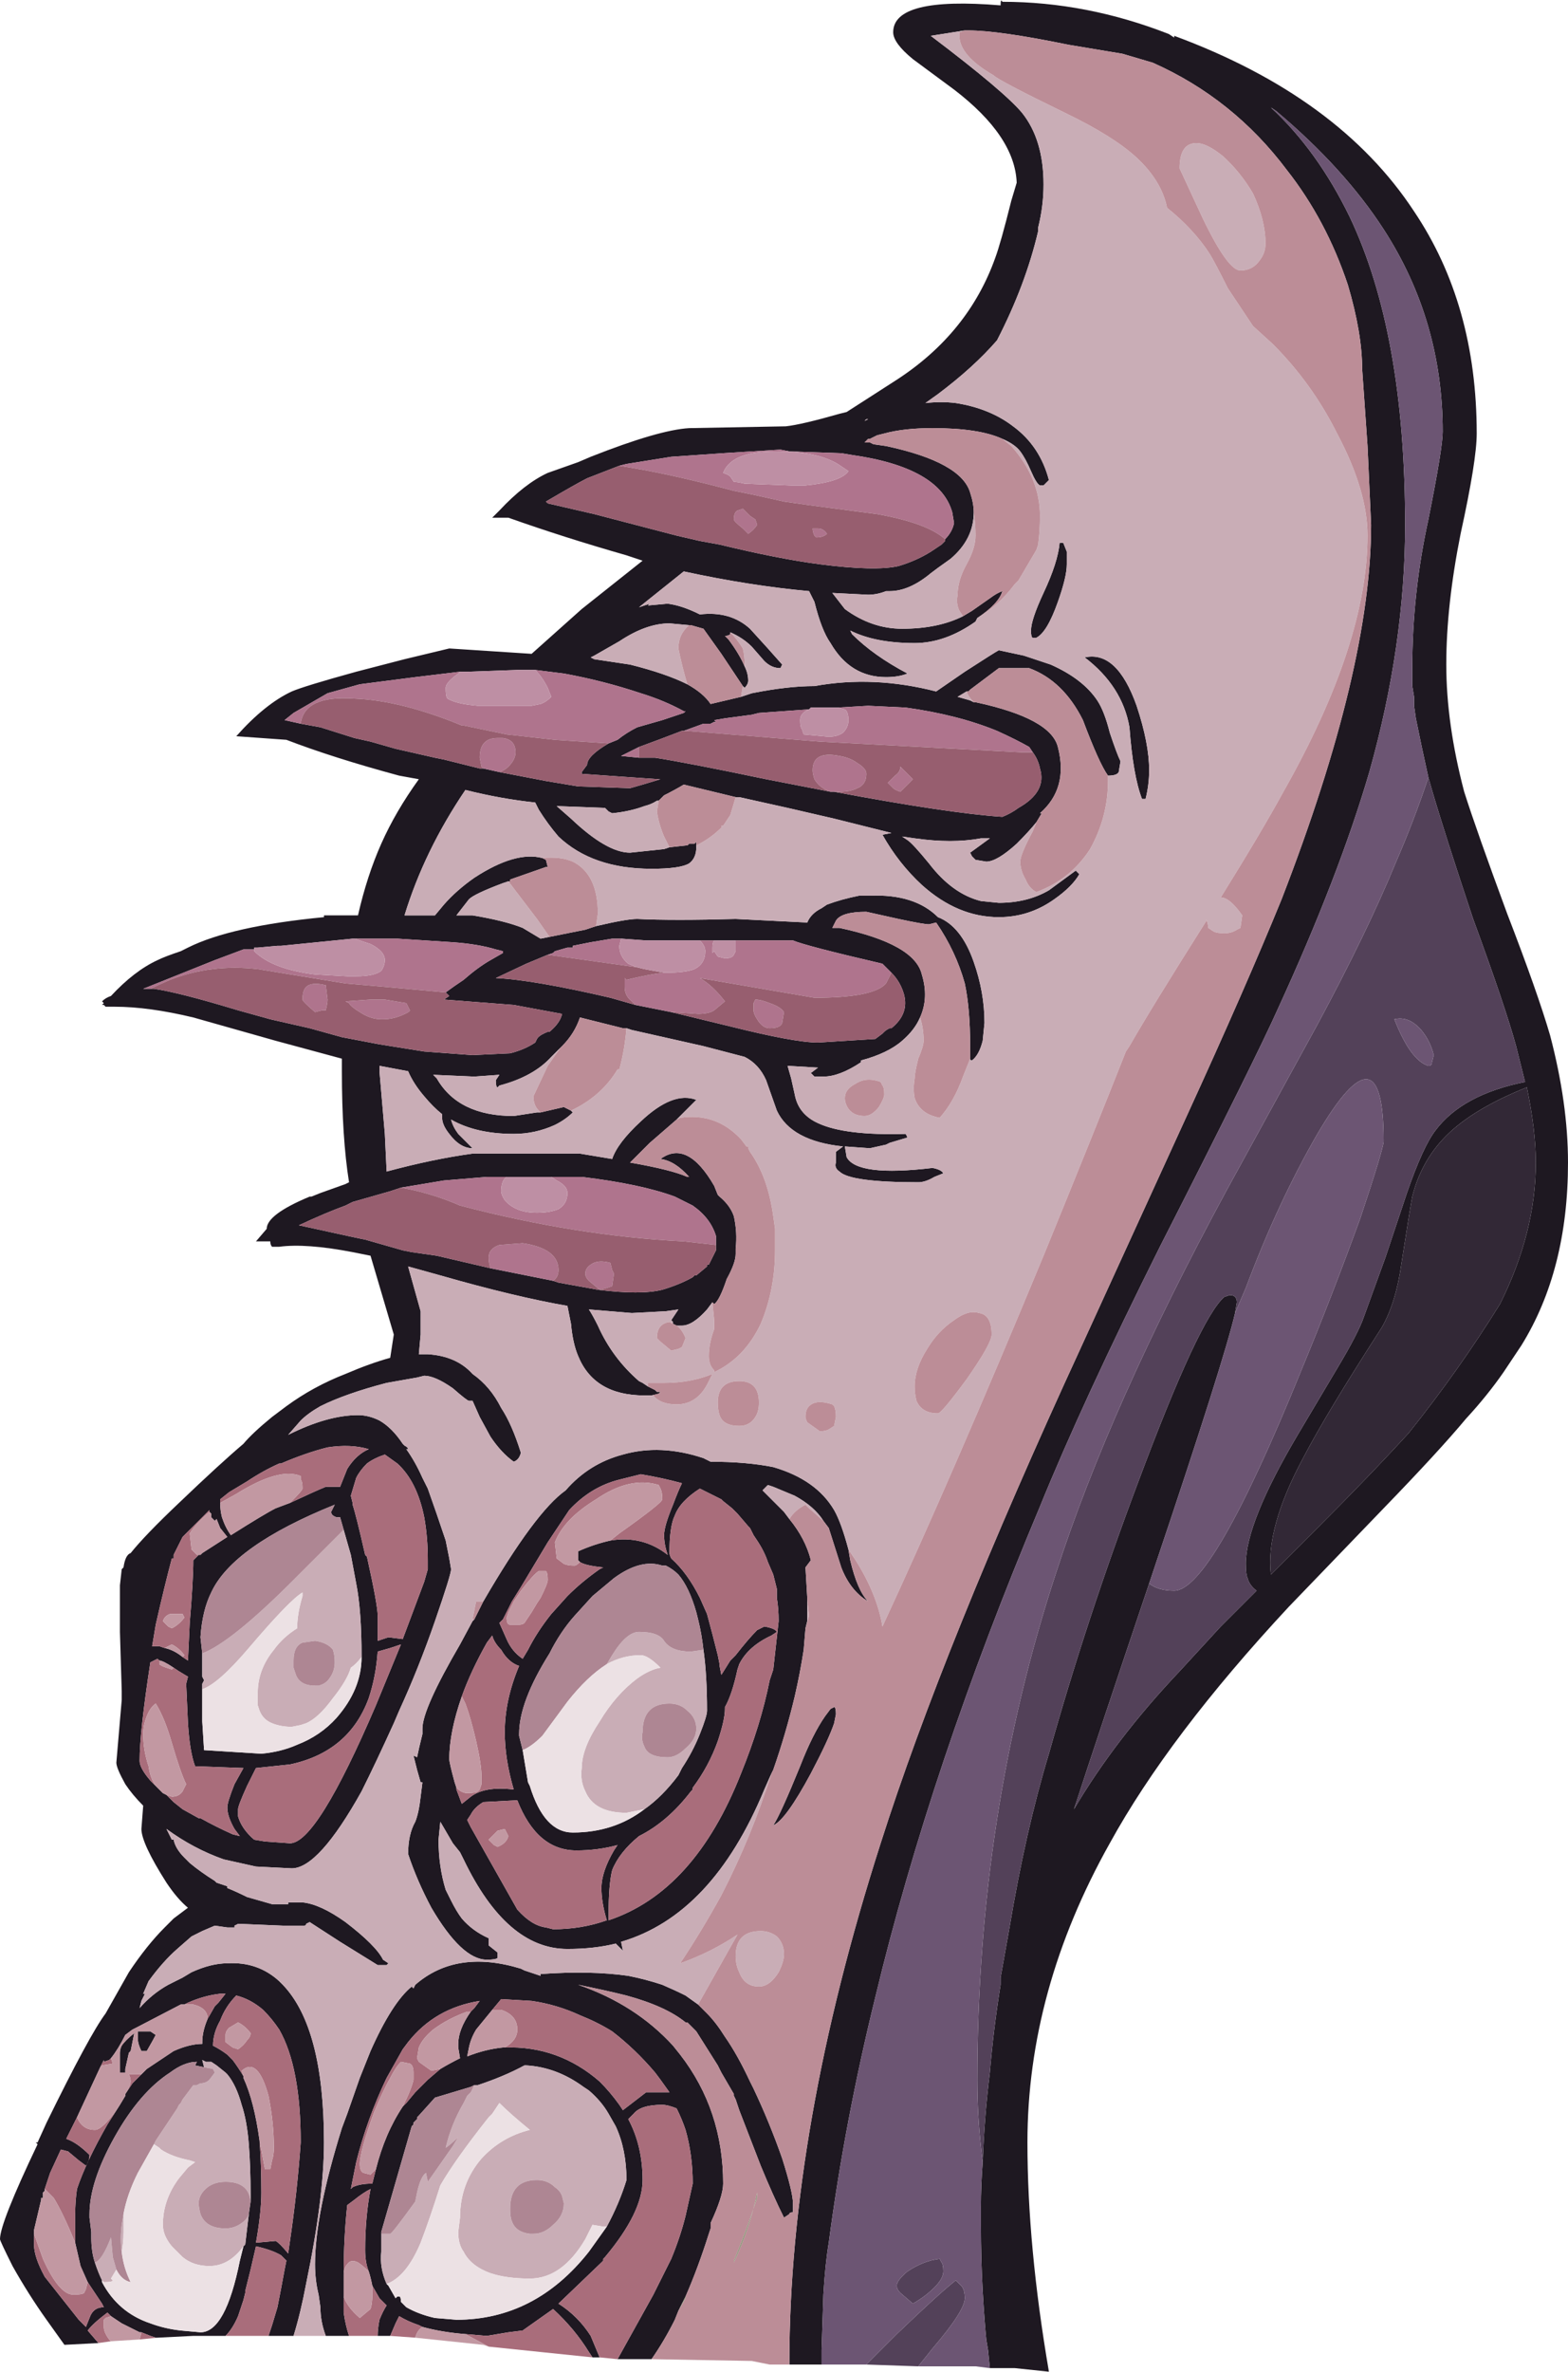 <?xml version="1.0" encoding="UTF-8" standalone="no"?>
<svg xmlns:ffdec="https://www.free-decompiler.com/flash" xmlns:xlink="http://www.w3.org/1999/xlink" ffdec:objectType="frame" height="463.4px" width="306.6px" xmlns="http://www.w3.org/2000/svg">
  <g transform="matrix(1.0, 0.0, 0.0, 1.0, 153.3, 463.4)">
    <use ffdec:characterId="40" height="66.2" transform="matrix(7.0, 0.0, 0.0, 7.0, -153.3, -463.4)" width="43.8" xlink:href="#shape0"/>
  </g>
  <defs>
    <g id="shape0" transform="matrix(1.0, 0.0, 0.0, 1.0, 21.9, 66.2)">
      <path d="M-19.15 -0.8 L-20.1 -0.75 -20.6 -1.45 Q-21.1 -2.15 -21.55 -2.95 -21.9 -3.65 -21.9 -3.7 -21.9 -4.15 -20.85 -6.35 L-20.9 -6.4 -20.85 -6.4 -20.6 -6.95 Q-19.4 -9.4 -18.95 -10.0 L-18.3 -11.15 Q-17.8 -11.9 -17.3 -12.4 L-17.05 -12.65 -16.65 -12.95 Q-16.95 -13.2 -17.25 -13.65 -17.95 -14.75 -17.95 -15.15 L-17.9 -15.8 Q-18.2 -16.1 -18.4 -16.4 -18.65 -16.85 -18.65 -17.0 L-18.5 -18.75 -18.5 -19.0 -18.55 -20.65 -18.55 -21.95 -18.5 -22.4 -18.45 -22.45 Q-18.4 -22.8 -18.25 -22.85 -17.85 -23.35 -16.9 -24.25 -15.75 -25.35 -15.1 -25.9 -14.85 -26.2 -14.3 -26.65 L-13.9 -26.95 Q-13.15 -27.5 -12.25 -27.85 -11.55 -28.15 -11.0 -28.3 L-10.9 -28.95 -11.55 -31.15 -12.05 -31.25 Q-13.35 -31.5 -14.1 -31.4 L-14.3 -31.4 Q-14.35 -31.45 -14.35 -31.55 L-14.75 -31.55 -14.45 -31.9 Q-14.45 -32.3 -13.25 -32.8 L-13.2 -32.8 -12.95 -32.9 -12.25 -33.15 -12.15 -33.2 Q-12.35 -34.45 -12.35 -36.3 L-12.35 -36.65 -14.2 -37.15 -16.5 -37.8 Q-17.75 -38.1 -18.7 -38.1 L-18.95 -38.1 -19.0 -38.15 -19.05 -38.15 -19.0 -38.2 -19.05 -38.25 Q-18.95 -38.35 -18.8 -38.4 -18.15 -39.1 -17.5 -39.4 -17.3 -39.5 -16.85 -39.65 L-16.65 -39.75 Q-15.45 -40.35 -12.85 -40.6 L-12.85 -40.65 -11.9 -40.65 Q-11.65 -41.75 -11.25 -42.65 -10.85 -43.55 -10.2 -44.45 L-10.75 -44.55 Q-12.6 -45.05 -13.9 -45.55 L-15.3 -45.65 Q-14.5 -46.55 -13.75 -46.9 -13.4 -47.05 -11.95 -47.45 L-10.6 -47.8 -9.35 -48.1 -7.05 -47.95 -5.65 -49.2 -3.95 -50.55 -4.4 -50.7 Q-6.15 -51.2 -7.7 -51.75 L-8.15 -51.75 -7.95 -51.95 Q-7.25 -52.7 -6.6 -53.0 L-5.75 -53.3 -5.4 -53.45 Q-3.5 -54.2 -2.65 -54.25 L0.05 -54.3 Q0.5 -54.35 1.55 -54.65 L1.75 -54.7 3.15 -55.6 Q5.15 -56.9 5.9 -59.0 6.05 -59.4 6.35 -60.6 L6.5 -61.1 Q6.45 -62.4 4.75 -63.7 L3.6 -64.55 Q3.05 -65.0 3.05 -65.3 3.05 -66.3 6.05 -66.05 6.05 -66.25 6.1 -66.15 8.45 -66.15 10.75 -65.25 L10.9 -65.15 10.9 -65.2 Q15.5 -63.5 17.6 -60.3 19.35 -57.7 19.35 -54.1 19.35 -53.35 18.9 -51.3 18.5 -49.3 18.5 -47.65 18.5 -46.0 19.0 -44.1 19.35 -43.0 20.2 -40.7 21.05 -38.5 21.4 -37.3 21.9 -35.4 21.9 -33.75 21.9 -30.75 20.6 -28.65 L20.1 -27.9 Q19.65 -27.25 19.05 -26.6 18.3 -25.7 16.75 -24.1 L14.1 -21.35 Q10.75 -17.75 9.1 -14.75 6.8 -10.65 6.8 -6.4 6.8 -3.5 7.4 0.0 L6.45 -0.1 5.75 -0.1 5.7 -0.6 5.65 -0.9 Q5.6 -1.4 5.55 -2.25 5.5 -3.15 5.5 -4.1 L5.5 -4.6 Q5.5 -5.2 5.55 -5.85 5.6 -7.15 5.75 -8.35 5.85 -9.55 6.05 -10.8 L6.05 -11.0 6.3 -12.4 Q6.75 -15.1 7.4 -17.25 8.45 -21.0 9.9 -24.85 11.6 -29.4 12.3 -30.0 L12.45 -30.05 Q12.65 -30.05 12.65 -29.85 L12.6 -29.55 Q12.3 -28.25 10.4 -22.6 L10.2 -22.0 Q8.75 -17.7 8.1 -15.7 9.25 -17.65 11.05 -19.55 L12.2 -20.8 13.2 -21.8 Q13.0 -21.95 12.95 -22.15 12.9 -22.25 12.9 -22.55 12.9 -23.7 14.35 -26.15 L15.45 -28.0 Q16.05 -29.0 16.2 -29.45 L16.8 -31.1 17.4 -32.9 Q17.85 -34.2 18.2 -34.65 18.95 -35.65 20.7 -36.0 L20.45 -37.0 Q20.15 -38.1 19.25 -40.55 18.45 -42.95 18.1 -44.15 L18.0 -44.5 Q17.8 -45.4 17.65 -46.15 L17.6 -46.5 17.6 -46.75 17.55 -47.05 17.55 -47.55 Q17.55 -49.65 18.0 -51.7 18.4 -53.7 18.4 -54.15 18.4 -57.25 16.75 -59.8 15.65 -61.5 13.75 -63.1 L13.6 -63.2 Q14.9 -62.0 15.8 -60.15 17.35 -56.9 17.35 -51.55 17.35 -48.2 16.35 -44.65 15.5 -41.75 13.8 -38.05 13.2 -36.7 10.5 -31.4 8.35 -27.1 7.15 -24.15 4.1 -16.9 2.55 -10.45 1.7 -7.0 1.25 -3.6 1.15 -3.0 1.1 -2.15 L1.05 -0.6 1.05 -0.2 0.15 -0.2 0.15 -0.25 Q0.15 -6.8 2.7 -14.75 4.45 -20.25 8.3 -28.6 L11.25 -35.05 Q12.9 -38.65 13.9 -41.1 16.4 -47.55 16.4 -51.55 L16.3 -53.75 16.15 -55.9 Q16.15 -56.9 15.75 -58.25 15.15 -60.05 14.05 -61.45 12.55 -63.45 10.3 -64.45 L9.45 -64.7 7.95 -64.95 Q6.0 -65.35 5.15 -65.35 L5.05 -65.35 4.1 -65.2 Q6.15 -63.65 6.65 -63.05 7.25 -62.3 7.25 -61.05 7.25 -60.45 7.1 -59.85 L7.1 -59.75 Q6.75 -58.25 5.95 -56.7 5.3 -55.95 4.3 -55.2 L3.95 -54.95 Q4.4 -55.0 4.8 -54.95 5.75 -54.8 6.4 -54.3 7.15 -53.75 7.4 -52.8 L7.25 -52.65 7.15 -52.65 Q7.05 -52.7 6.9 -53.05 6.75 -53.4 6.6 -53.6 6.45 -53.8 6.1 -53.95 5.45 -54.25 4.15 -54.25 3.35 -54.25 2.8 -54.1 L2.6 -54.05 2.4 -53.95 2.35 -53.95 2.25 -53.85 2.4 -53.85 2.5 -53.8 2.85 -53.75 Q4.95 -53.3 5.2 -52.45 5.3 -52.15 5.3 -51.9 5.3 -51.15 4.65 -50.6 L4.3 -50.35 4.1 -50.2 Q3.5 -49.7 2.95 -49.7 L2.85 -49.7 Q2.6 -49.6 2.35 -49.6 L1.35 -49.65 1.7 -49.2 Q2.45 -48.65 3.3 -48.65 4.3 -48.65 5.0 -49.0 L5.25 -49.15 5.75 -49.5 Q5.95 -49.65 6.1 -49.7 6.0 -49.35 5.4 -48.95 L5.35 -48.85 Q4.5 -48.25 3.65 -48.25 2.55 -48.25 1.85 -48.6 L1.9 -48.5 Q2.5 -47.9 3.45 -47.4 3.2 -47.3 2.85 -47.3 1.85 -47.3 1.3 -48.25 1.05 -48.6 0.85 -49.4 L0.7 -49.7 Q-0.95 -49.85 -2.8 -50.25 L-4.05 -49.25 -3.75 -49.35 -3.8 -49.3 -3.25 -49.35 Q-2.85 -49.3 -2.35 -49.05 -1.5 -49.15 -0.95 -48.65 L-0.45 -48.1 -0.05 -47.65 -0.1 -47.55 Q-0.35 -47.55 -0.55 -47.75 L-0.9 -48.15 Q-1.15 -48.4 -1.5 -48.55 L-1.5 -48.5 Q-1.55 -48.45 -1.65 -48.45 L-1.55 -48.35 Q-1.25 -47.95 -1.1 -47.6 -1.0 -47.4 -1.0 -47.2 -1.0 -47.1 -1.1 -47.0 L-1.15 -47.05 -1.75 -47.95 -2.25 -48.65 -2.6 -48.75 -2.65 -48.75 -3.2 -48.8 Q-3.85 -48.8 -4.6 -48.3 L-5.3 -47.9 -5.4 -47.85 -5.3 -47.8 -4.3 -47.65 Q-3.3 -47.4 -2.7 -47.1 -2.25 -46.85 -2.05 -46.55 L-1.2 -46.75 -0.9 -46.85 Q0.1 -47.05 0.85 -47.05 2.5 -47.35 4.25 -46.9 L5.05 -47.45 Q5.9 -48.0 6.0 -48.05 L6.7 -47.9 7.45 -47.65 Q8.35 -47.25 8.75 -46.65 8.95 -46.35 9.1 -45.75 9.3 -45.15 9.4 -44.95 L9.35 -44.65 Q9.3 -44.55 9.05 -44.55 8.8 -44.9 8.35 -46.1 7.8 -47.2 6.85 -47.55 L6.0 -47.55 5.2 -46.95 5.15 -46.9 5.1 -46.9 4.85 -46.75 5.2 -46.65 5.3 -46.6 5.35 -46.6 Q7.45 -46.15 7.65 -45.35 7.95 -44.2 7.15 -43.5 L7.2 -43.5 7.05 -43.25 Q6.85 -43.0 6.5 -42.65 5.95 -42.15 5.65 -42.15 L5.35 -42.2 5.25 -42.3 5.2 -42.4 5.75 -42.8 5.5 -42.8 Q4.7 -42.65 3.65 -42.8 L3.3 -42.85 3.45 -42.75 Q3.6 -42.65 4.05 -42.1 4.7 -41.25 5.5 -41.05 L6.0 -41.0 Q6.8 -41.0 7.4 -41.35 L8.15 -41.9 8.25 -41.8 Q8.05 -41.45 7.55 -41.1 6.85 -40.6 6.0 -40.6 4.85 -40.6 3.85 -41.5 3.2 -42.1 2.75 -42.9 L3.0 -42.95 1.4 -43.35 0.1 -43.65 -1.25 -43.95 -1.35 -43.95 -2.8 -44.3 Q-3.05 -44.15 -3.35 -44.0 L-3.5 -43.85 -3.55 -43.85 Q-3.7 -43.75 -3.9 -43.7 -4.3 -43.55 -4.8 -43.5 L-4.9 -43.55 -5.0 -43.65 -6.35 -43.7 -5.95 -43.35 Q-4.95 -42.4 -4.3 -42.4 L-3.35 -42.5 -3.2 -42.55 -2.75 -42.6 -2.7 -42.6 -2.65 -42.65 -2.5 -42.65 -2.45 -42.7 Q-2.45 -42.75 -2.45 -42.6 L-2.45 -42.55 Q-2.45 -42.25 -2.65 -42.1 -2.9 -41.95 -3.7 -41.95 -5.35 -41.95 -6.3 -42.85 -6.6 -43.2 -6.85 -43.6 L-6.95 -43.8 Q-7.9 -43.9 -8.9 -44.15 -10.05 -42.45 -10.6 -40.65 L-9.75 -40.65 -9.5 -40.95 Q-9.15 -41.35 -8.65 -41.7 -7.5 -42.45 -6.75 -42.25 L-6.65 -42.2 -6.6 -42.0 -6.65 -42.0 -7.65 -41.65 -7.65 -41.6 -7.7 -41.6 -7.85 -41.55 Q-8.65 -41.25 -8.8 -41.1 L-9.15 -40.65 -8.7 -40.65 Q-7.8 -40.5 -7.3 -40.3 L-6.8 -40.0 -6.55 -40.05 -5.55 -40.25 -5.25 -40.35 Q-4.4 -40.55 -4.1 -40.55 -3.1 -40.5 -1.35 -40.55 L0.65 -40.45 Q0.75 -40.7 1.05 -40.85 L1.2 -40.95 Q1.6 -41.1 2.1 -41.2 L2.4 -41.2 Q3.65 -41.25 4.3 -40.6 4.95 -40.35 5.3 -39.35 5.6 -38.5 5.6 -37.65 L5.55 -37.15 Q5.45 -36.75 5.25 -36.6 5.2 -36.6 5.2 -36.65 L5.2 -37.0 Q5.2 -38.05 5.05 -38.75 4.8 -39.65 4.25 -40.45 L4.05 -40.4 Q3.9 -40.4 3.2 -40.55 L2.3 -40.75 Q1.6 -40.75 1.45 -40.5 L1.35 -40.3 1.55 -40.3 Q3.65 -39.85 3.85 -39.0 4.05 -38.35 3.8 -37.8 3.65 -37.45 3.3 -37.15 2.9 -36.8 2.15 -36.6 L2.15 -36.55 Q1.55 -36.15 1.1 -36.15 L0.85 -36.15 Q0.8 -36.2 0.75 -36.25 L0.95 -36.4 0.1 -36.45 0.2 -36.1 0.3 -35.65 Q0.4 -35.1 0.95 -34.85 1.7 -34.5 3.4 -34.55 L3.45 -34.45 2.95 -34.3 2.85 -34.25 2.4 -34.15 1.7 -34.2 1.75 -33.9 Q2.05 -33.35 4.15 -33.6 4.4 -33.55 4.45 -33.45 L4.2 -33.35 Q3.95 -33.2 3.75 -33.2 1.85 -33.2 1.55 -33.5 1.4 -33.6 1.45 -33.75 L1.45 -34.05 1.65 -34.2 Q0.2 -34.35 -0.2 -35.2 L-0.5 -36.05 Q-0.7 -36.5 -1.1 -36.7 L-2.25 -37.0 -4.25 -37.45 -4.4 -37.5 -4.5 -37.5 -5.7 -37.8 Q-5.85 -37.35 -6.2 -37.0 L-6.25 -36.95 -6.5 -36.7 Q-7.0 -36.15 -7.95 -35.9 L-8.0 -35.85 Q-8.05 -35.85 -8.05 -36.05 L-7.95 -36.2 -8.65 -36.15 -9.8 -36.2 -9.7 -36.1 Q-9.1 -35.05 -7.55 -35.05 L-6.9 -35.15 -6.8 -35.15 -6.15 -35.3 -5.95 -35.2 -5.9 -35.15 Q-6.1 -34.95 -6.4 -34.8 -6.95 -34.55 -7.55 -34.55 -8.6 -34.55 -9.3 -34.95 -9.25 -34.75 -9.1 -34.55 L-8.7 -34.15 Q-9.05 -34.15 -9.35 -34.55 -9.55 -34.8 -9.55 -35.0 L-9.55 -35.1 Q-9.8 -35.3 -10.05 -35.6 -10.35 -35.95 -10.5 -36.3 L-11.3 -36.45 -11.3 -36.3 -11.15 -34.55 -11.1 -33.5 Q-9.8 -33.85 -8.7 -34.0 L-5.7 -34.0 -4.8 -33.85 Q-4.65 -34.3 -4.0 -34.9 -3.1 -35.75 -2.45 -35.5 L-3.0 -34.95 -3.75 -34.3 -4.3 -33.75 Q-3.15 -33.55 -2.7 -33.35 L-2.65 -33.35 Q-3.05 -33.8 -3.45 -33.85 -2.7 -34.4 -1.95 -33.1 L-1.85 -32.85 -1.8 -32.8 Q-1.5 -32.55 -1.4 -32.25 -1.3 -31.8 -1.35 -31.35 L-1.35 -31.2 Q-1.35 -30.95 -1.6 -30.5 -1.8 -29.9 -1.95 -29.8 L-2.0 -29.85 -2.15 -29.65 Q-2.55 -29.2 -2.85 -29.2 L-3.0 -29.2 -3.1 -29.25 -3.1 -29.3 -3.15 -29.35 -2.95 -29.65 -3.3 -29.6 -4.25 -29.55 -5.45 -29.65 Q-5.35 -29.5 -5.2 -29.2 -4.8 -28.3 -4.05 -27.65 L-3.95 -27.6 -3.8 -27.5 -3.6 -27.4 -3.55 -27.35 -3.45 -27.35 -3.5 -27.3 -3.7 -27.25 -3.65 -27.25 -3.9 -27.25 Q-5.3 -27.25 -5.75 -28.35 -5.9 -28.7 -5.95 -29.25 L-6.05 -29.75 Q-7.5 -30.0 -9.6 -30.6 L-10.5 -30.85 -10.15 -29.6 -10.15 -28.95 -10.2 -28.4 -9.95 -28.4 Q-9.15 -28.35 -8.7 -27.85 -8.2 -27.5 -7.9 -26.9 -7.6 -26.45 -7.35 -25.65 -7.4 -25.45 -7.55 -25.4 -7.9 -25.65 -8.2 -26.1 L-8.5 -26.65 -8.7 -27.1 -8.8 -27.1 Q-8.85 -27.1 -9.25 -27.45 -9.75 -27.8 -10.05 -27.8 L-10.25 -27.75 -11.1 -27.6 Q-12.25 -27.3 -12.95 -26.95 -13.3 -26.75 -13.5 -26.55 L-13.85 -26.15 Q-12.75 -26.7 -11.9 -26.7 -11.6 -26.7 -11.3 -26.55 -10.95 -26.35 -10.65 -25.9 L-10.6 -25.85 Q-10.5 -25.8 -10.5 -25.75 L-10.55 -25.75 Q-10.3 -25.4 -10.1 -24.95 L-9.95 -24.65 Q-9.7 -23.95 -9.45 -23.2 L-9.35 -22.7 -9.3 -22.4 Q-9.3 -22.25 -9.75 -20.95 -10.2 -19.65 -10.75 -18.45 L-10.9 -18.1 Q-11.4 -17.0 -11.8 -16.2 -13.0 -14.05 -13.75 -14.05 L-14.75 -14.1 -15.65 -14.3 Q-16.5 -14.6 -17.25 -15.15 L-17.1 -14.85 -17.05 -14.85 Q-17.0 -14.6 -16.75 -14.35 L-16.6 -14.2 Q-16.3 -13.95 -15.9 -13.7 L-15.85 -13.65 -15.55 -13.55 -15.55 -13.5 Q-15.3 -13.4 -15.0 -13.25 -14.65 -13.15 -14.3 -13.05 L-13.85 -13.05 -13.85 -13.1 -13.45 -13.1 Q-12.95 -13.05 -12.25 -12.55 -11.4 -11.9 -11.2 -11.5 L-11.05 -11.4 -11.1 -11.35 -11.35 -11.35 -12.4 -12.0 -13.25 -12.55 -13.35 -12.5 Q-13.35 -12.45 -13.4 -12.45 L-14.0 -12.45 -15.2 -12.5 -15.25 -12.5 -15.35 -12.45 -15.35 -12.4 -15.55 -12.4 -15.9 -12.45 -16.25 -12.3 -16.55 -12.15 -16.95 -11.8 Q-17.35 -11.45 -17.75 -10.9 L-17.9 -10.55 -17.85 -10.55 -17.95 -10.35 -18.0 -10.15 Q-17.65 -10.55 -17.2 -10.8 L-16.8 -11.0 -16.55 -11.15 Q-16.0 -11.4 -15.55 -11.4 -14.7 -11.45 -14.1 -10.9 L-14.0 -10.8 Q-12.85 -9.6 -12.85 -6.4 -12.85 -4.85 -13.35 -2.45 -13.5 -1.65 -13.7 -1.0 L-14.4 -1.0 -14.3 -1.3 -14.15 -1.8 Q-14.05 -2.3 -13.95 -2.85 L-13.9 -3.1 -14.05 -3.25 Q-14.3 -3.4 -14.75 -3.5 L-14.9 -2.85 -15.05 -2.25 -15.05 -2.2 -15.1 -2.0 -15.25 -1.55 Q-15.4 -1.2 -15.6 -1.0 L-16.5 -1.0 -17.5 -0.95 -17.55 -0.95 -17.7 -1.0 -17.95 -1.1 -18.0 -1.1 -18.5 -1.35 -18.8 -1.55 -18.9 -1.65 Q-19.3 -1.35 -19.45 -1.15 L-19.15 -0.8 M-3.7 -0.35 L-4.65 -0.35 -3.65 -2.15 -3.15 -3.15 Q-2.9 -3.75 -2.75 -4.35 L-2.55 -5.25 Q-2.55 -6.05 -2.75 -6.75 -2.85 -7.05 -3.0 -7.35 -3.25 -7.45 -3.4 -7.45 -4.0 -7.45 -4.2 -7.2 L-4.35 -7.05 Q-3.95 -6.3 -3.95 -5.35 -3.95 -4.45 -5.0 -3.2 L-5.05 -3.15 -5.05 -3.1 -5.1 -3.05 -6.3 -1.9 Q-5.75 -1.55 -5.4 -1.0 L-5.15 -0.4 -5.35 -0.4 -5.45 -0.55 Q-5.85 -1.2 -6.45 -1.75 L-7.3 -1.15 -7.7 -1.1 -8.3 -1.0 -8.9 -1.05 Q-9.55 -1.1 -10.1 -1.25 L-10.2 -1.3 Q-10.5 -1.4 -10.75 -1.55 L-10.85 -1.35 -11.0 -1.0 -11.35 -1.0 Q-11.35 -1.2 -11.3 -1.45 -11.2 -1.7 -11.1 -1.85 L-11.3 -2.05 -11.5 -2.4 Q-11.55 -2.65 -11.6 -2.8 -11.7 -3.05 -11.7 -3.4 -11.7 -4.3 -11.55 -5.1 -11.75 -5.0 -12.0 -4.8 L-12.2 -4.65 Q-12.3 -3.75 -12.3 -2.7 L-12.3 -2.15 -12.3 -1.65 Q-12.25 -1.3 -12.15 -1.0 L-12.8 -1.0 Q-12.95 -1.4 -12.95 -1.8 L-13.0 -2.15 Q-13.1 -2.55 -13.1 -3.0 -13.1 -4.4 -12.35 -6.8 L-12.2 -7.2 -11.85 -8.2 -11.55 -8.95 Q-10.95 -10.3 -10.4 -10.75 L-10.35 -10.7 -10.3 -10.8 Q-9.15 -11.8 -7.35 -11.25 L-7.25 -11.2 -6.8 -11.05 -6.8 -11.1 Q-5.4 -11.2 -4.35 -11.05 -3.85 -10.95 -3.4 -10.8 -3.05 -10.65 -2.75 -10.5 L-2.4 -10.25 -2.15 -10.0 Q-1.9 -9.75 -1.65 -9.35 -1.3 -8.85 -0.95 -8.1 L-0.85 -7.9 Q-0.4 -6.95 -0.05 -5.95 0.25 -5.0 0.25 -4.7 0.25 -4.5 0.25 -4.45 0.15 -4.45 0.15 -4.4 L0.0 -4.3 Q-0.3 -4.9 -0.65 -5.75 L-1.25 -7.3 -1.35 -7.6 -1.4 -7.7 -1.4 -7.75 -1.75 -8.35 -1.85 -8.55 -2.45 -9.5 -2.7 -9.75 -2.75 -9.75 Q-3.3 -10.2 -4.4 -10.5 -5.0 -10.65 -5.75 -10.8 -4.15 -10.25 -3.1 -9.1 L-2.9 -8.85 Q-1.7 -7.3 -1.7 -5.25 -1.7 -4.9 -2.05 -4.15 L-2.05 -4.0 -2.1 -3.85 Q-2.4 -2.9 -2.75 -2.1 L-2.95 -1.7 -3.05 -1.45 Q-3.35 -0.85 -3.7 -0.35 M1.8 -22.95 L1.85 -22.65 Q2.05 -21.8 2.35 -21.5 1.85 -21.8 1.6 -22.45 L1.25 -23.55 1.1 -23.75 Q0.85 -24.15 0.3 -24.45 L-0.3 -24.7 -0.45 -24.75 -0.6 -24.6 0.0 -24.0 0.15 -23.8 Q0.6 -23.25 0.75 -22.65 L0.6 -22.45 0.65 -21.6 0.65 -21.55 0.65 -20.95 0.6 -20.75 0.55 -20.15 Q0.45 -19.5 0.3 -18.85 0.05 -17.8 -0.3 -16.8 L-0.35 -16.7 -0.55 -16.25 Q-2.0 -12.75 -4.55 -12.0 L-4.5 -11.75 -4.7 -11.95 Q-5.3 -11.8 -6.05 -11.8 -7.75 -11.8 -8.95 -14.3 L-9.05 -14.5 -9.25 -14.75 -9.6 -15.35 -9.65 -14.85 Q-9.65 -14.1 -9.45 -13.45 L-9.3 -13.15 Q-9.15 -12.85 -9.0 -12.65 -8.7 -12.3 -8.25 -12.1 -8.25 -12.0 -8.25 -11.9 L-8.0 -11.7 -8.0 -11.55 Q-8.05 -11.5 -8.3 -11.5 -9.0 -11.5 -9.85 -12.95 -10.25 -13.7 -10.5 -14.45 -10.5 -15.0 -10.3 -15.35 -10.2 -15.6 -10.15 -16.05 L-10.1 -16.45 -10.15 -16.45 -10.25 -16.8 -10.35 -17.2 -10.25 -17.15 Q-10.2 -17.4 -10.1 -17.8 L-10.1 -17.95 Q-10.1 -18.5 -9.05 -20.3 L-8.7 -20.95 -8.65 -21.0 -8.4 -21.5 Q-6.95 -24.0 -6.1 -24.6 -5.45 -25.35 -4.5 -25.6 -3.45 -25.9 -2.25 -25.5 L-2.05 -25.4 Q-1.05 -25.4 -0.3 -25.25 0.9 -24.9 1.4 -24.05 1.6 -23.7 1.8 -22.95 M13.6 -63.2 L13.6 -63.2 M7.9 -50.45 Q7.9 -50.1 7.65 -49.4 7.35 -48.55 7.05 -48.4 L6.95 -48.4 Q6.9 -48.4 6.9 -48.6 6.9 -48.9 7.25 -49.65 7.65 -50.5 7.7 -51.05 L7.8 -51.05 7.9 -50.8 7.9 -50.45 M2.3 -54.5 L2.25 -54.45 2.35 -54.5 2.3 -54.5 M1.7 -54.15 L1.7 -54.15 M4.5 -51.15 Q4.7 -51.35 4.75 -51.6 L4.7 -51.9 Q4.35 -53.15 1.9 -53.5 L1.6 -53.55 0.15 -53.6 -0.1 -53.65 -1.7 -53.55 -3.15 -53.45 -4.4 -53.25 -4.6 -53.2 -5.5 -52.85 Q-5.8 -52.7 -6.65 -52.2 L-6.6 -52.15 -5.3 -51.85 -3.0 -51.25 -2.35 -51.1 -1.8 -51.0 Q-0.15 -50.6 1.0 -50.45 2.55 -50.25 3.2 -50.4 3.7 -50.55 4.1 -50.8 L4.4 -51.0 4.5 -51.1 4.5 -51.15 M1.5 -46.45 L0.75 -46.45 0.7 -46.4 -0.7 -46.3 -0.9 -46.25 -1.65 -46.15 -1.95 -46.1 -1.9 -46.05 -1.95 -46.05 -2.05 -46.0 -2.25 -46.0 -2.8 -45.8 -2.85 -45.8 Q-3.5 -45.55 -4.05 -45.35 L-4.55 -45.1 -4.05 -45.05 -3.6 -45.05 Q-2.65 -44.9 -0.5 -44.45 L1.3 -44.1 1.4 -44.1 Q4.6 -43.5 6.1 -43.4 6.35 -43.5 6.55 -43.65 7.35 -44.1 7.15 -44.75 7.1 -45.0 6.95 -45.2 L6.85 -45.35 Q6.5 -45.55 5.95 -45.8 4.85 -46.25 3.4 -46.45 L2.35 -46.5 1.5 -46.45 M9.65 -45.9 Q9.45 -47.05 8.4 -47.85 9.3 -48.05 9.85 -46.5 10.2 -45.45 10.2 -44.7 10.2 -44.3 10.1 -43.9 L10.0 -43.9 Q9.75 -44.55 9.65 -45.9 M3.0 -39.05 L2.75 -39.3 Q0.6 -39.8 0.25 -39.95 L-1.35 -39.95 -1.95 -39.95 -2.35 -39.95 -3.85 -39.95 -4.55 -40.0 -4.8 -40.0 -5.4 -39.9 -5.9 -39.8 -5.9 -39.75 -6.05 -39.75 -6.4 -39.65 -6.45 -39.6 -6.6 -39.55 -7.2 -39.3 -8.05 -38.9 Q-7.0 -38.85 -4.85 -38.35 L-4.15 -38.15 -3.15 -37.95 -1.5 -37.55 Q0.3 -37.1 0.95 -37.1 L2.55 -37.2 2.75 -37.35 2.8 -37.4 Q2.85 -37.45 2.95 -37.5 L3.0 -37.5 Q3.5 -37.9 3.35 -38.45 3.25 -38.8 3.0 -39.05 M16.7 -29.15 Q15.15 -26.75 14.5 -25.5 13.45 -23.55 13.6 -22.25 L14.9 -23.55 Q16.4 -25.05 17.45 -26.2 18.85 -27.95 20.0 -29.8 21.0 -31.8 21.0 -33.75 21.0 -34.65 20.75 -35.85 19.25 -35.25 18.5 -34.5 17.8 -33.8 17.55 -32.8 17.5 -32.55 17.25 -30.95 17.1 -29.85 16.7 -29.15 M1.4 -18.55 Q1.45 -18.55 1.45 -18.35 L1.4 -18.1 Q1.25 -17.65 0.75 -16.7 0.05 -15.4 -0.3 -15.25 -0.1 -15.55 0.45 -16.9 0.8 -17.8 1.15 -18.3 L1.3 -18.5 1.4 -18.55 M-7.0 -47.5 L-7.45 -47.5 -8.85 -47.45 -9.05 -47.45 -10.3 -47.3 -11.85 -47.1 -12.75 -46.85 -13.7 -46.3 -13.95 -46.1 -13.5 -46.0 -12.95 -45.9 -12.0 -45.6 -11.55 -45.5 -10.85 -45.3 -9.75 -45.05 -9.5 -45.0 -8.5 -44.75 -8.4 -44.75 -7.95 -44.65 -6.65 -44.4 -5.75 -44.25 -4.3 -44.2 -3.95 -44.3 -3.45 -44.45 -3.5 -44.45 -5.65 -44.6 -5.65 -44.65 -5.5 -44.85 Q-5.5 -45.1 -4.9 -45.45 L-4.65 -45.55 Q-4.4 -45.75 -4.1 -45.9 L-3.4 -46.1 -2.8 -46.3 -2.75 -46.35 -2.8 -46.35 Q-3.35 -46.65 -4.0 -46.85 -5.05 -47.2 -6.15 -47.4 L-6.95 -47.5 -7.0 -47.5 M-12.0 -40.0 L-12.05 -40.0 -14.05 -39.8 -14.15 -39.8 -14.7 -39.75 -14.8 -39.75 -14.8 -39.7 -15.1 -39.7 -15.9 -39.4 -17.9 -38.6 -17.7 -38.6 -17.6 -38.6 Q-16.9 -38.5 -15.25 -38.0 L-14.35 -37.75 -13.25 -37.5 -12.35 -37.25 -11.3 -37.05 -10.05 -36.85 -8.7 -36.75 -7.65 -36.8 Q-7.25 -36.9 -6.95 -37.1 L-6.9 -37.2 Q-6.85 -37.3 -6.6 -37.4 L-6.55 -37.4 Q-6.25 -37.65 -6.2 -37.9 L-7.55 -38.15 -9.5 -38.3 -9.35 -38.4 -9.45 -38.5 Q-9.25 -38.65 -8.95 -38.85 -8.55 -39.2 -8.2 -39.4 L-7.85 -39.6 -7.85 -39.65 -8.05 -39.7 Q-8.55 -39.85 -9.25 -39.9 L-10.8 -40.0 -12.0 -40.0 M-10.7 -33.05 L-11.0 -32.95 -12.05 -32.65 -12.25 -32.55 Q-12.8 -32.35 -13.55 -32.0 L-11.95 -31.65 -11.7 -31.6 -10.65 -31.3 -10.4 -31.25 -9.7 -31.15 -8.2 -30.8 -6.45 -30.45 -6.3 -30.4 -5.2 -30.2 Q-4.0 -30.05 -3.4 -30.2 -2.9 -30.35 -2.55 -30.55 L-2.5 -30.6 -2.45 -30.6 -2.15 -30.85 -2.15 -30.9 -2.1 -30.9 -1.9 -31.3 -1.9 -31.45 -1.9 -31.7 Q-2.05 -32.2 -2.55 -32.55 L-3.05 -32.8 Q-4.0 -33.15 -5.65 -33.35 L-6.5 -33.35 -7.75 -33.35 -8.3 -33.35 -9.5 -33.25 -10.7 -33.05 M-4.85 -23.2 Q-3.95 -23.35 -3.25 -22.8 -3.35 -23.1 -3.35 -23.35 -3.35 -23.6 -3.1 -24.2 -2.95 -24.6 -2.85 -24.8 -3.4 -24.95 -4.0 -25.05 L-4.6 -24.9 Q-5.4 -24.7 -6.0 -24.05 L-6.6 -23.15 -7.35 -21.9 -7.6 -21.5 -7.85 -21.0 -7.95 -20.9 -7.75 -20.45 Q-7.6 -20.1 -7.3 -19.9 L-7.15 -20.15 Q-6.9 -20.65 -6.5 -21.15 L-6.05 -21.65 Q-5.65 -22.05 -5.15 -22.4 L-5.05 -22.45 Q-5.55 -22.5 -5.7 -22.6 L-5.75 -22.65 -5.75 -22.9 Q-5.3 -23.1 -4.85 -23.2 M-2.25 -20.15 Q-2.3 -20.6 -2.4 -21.0 L-2.45 -21.2 Q-2.65 -21.9 -2.95 -22.25 -3.1 -22.4 -3.3 -22.5 L-3.4 -22.5 Q-4.0 -22.7 -4.75 -22.15 L-5.35 -21.65 -5.85 -21.1 Q-6.25 -20.65 -6.55 -20.05 -7.4 -18.7 -7.4 -17.8 L-7.4 -17.75 -7.3 -17.35 -7.15 -16.45 -7.1 -16.35 Q-6.7 -15.05 -5.9 -15.05 -4.75 -15.05 -3.9 -15.7 -3.4 -16.05 -2.95 -16.65 L-2.85 -16.85 Q-2.55 -17.3 -2.35 -17.8 -2.15 -18.3 -2.15 -18.45 -2.15 -19.45 -2.25 -20.15 M-3.15 -22.7 Q-2.7 -22.3 -2.35 -21.6 L-2.15 -21.15 Q-2.0 -20.6 -1.85 -20.0 L-1.8 -19.75 -1.8 -19.7 -1.75 -19.45 -1.5 -19.85 -1.35 -20.0 Q-1.0 -20.45 -0.75 -20.7 L-0.55 -20.8 Q-0.25 -20.75 -0.2 -20.65 L-0.35 -20.55 Q-1.0 -20.25 -1.25 -19.75 L-1.3 -19.6 Q-1.45 -18.9 -1.65 -18.55 L-1.65 -18.5 Q-1.65 -18.2 -1.85 -17.6 -2.1 -16.9 -2.55 -16.3 L-2.55 -16.25 -2.6 -16.2 Q-3.25 -15.35 -4.05 -14.95 -4.6 -14.5 -4.8 -14.0 -4.9 -13.6 -4.9 -12.75 L-4.9 -12.6 Q-2.5 -13.4 -1.2 -16.7 -0.65 -18.05 -0.4 -19.3 L-0.3 -19.6 Q-0.25 -20.05 -0.2 -20.5 L-0.15 -20.95 Q-0.15 -21.3 -0.2 -21.6 L-0.2 -21.85 -0.3 -22.25 -0.45 -22.6 Q-0.55 -22.9 -0.75 -23.2 L-0.85 -23.35 -0.95 -23.55 -1.0 -23.6 -1.3 -23.95 -1.45 -24.1 -1.7 -24.3 -1.75 -24.35 Q-2.05 -24.5 -2.35 -24.65 -2.9 -24.3 -3.05 -23.9 -3.2 -23.6 -3.2 -22.85 -3.2 -22.8 -3.15 -22.7 M-11.15 -25.6 Q-11.45 -25.5 -11.65 -25.35 -11.85 -25.15 -11.95 -24.95 L-12.1 -24.45 -12.05 -24.25 -12.05 -24.2 Q-11.95 -23.9 -11.7 -22.8 L-11.65 -22.75 Q-11.35 -21.4 -11.35 -21.1 L-11.35 -20.4 -11.05 -20.5 -10.65 -20.45 -10.05 -22.05 -9.95 -22.4 -9.95 -22.65 Q-9.95 -23.3 -10.05 -23.85 -10.25 -24.85 -10.8 -25.35 L-11.15 -25.6 M-9.15 -16.3 L-9.15 -16.25 -9.0 -15.85 -8.75 -16.05 Q-8.35 -16.35 -7.55 -16.25 -7.8 -17.1 -7.8 -17.85 -7.8 -18.75 -7.4 -19.7 -7.7 -19.8 -7.9 -20.15 -8.1 -20.35 -8.15 -20.55 L-8.3 -20.35 Q-8.75 -19.55 -9.0 -18.85 -9.35 -17.85 -9.35 -17.1 -9.35 -17.0 -9.2 -16.45 L-9.15 -16.3 M-11.0 -20.2 L-11.35 -20.1 Q-11.4 -19.4 -11.6 -18.8 -12.15 -17.3 -13.8 -16.95 L-14.75 -16.85 -15.0 -16.35 Q-15.25 -15.8 -15.25 -15.7 L-15.25 -15.5 Q-15.15 -15.15 -14.8 -14.85 L-14.5 -14.8 -13.8 -14.75 Q-13.05 -14.75 -11.4 -18.6 L-10.7 -20.3 -11.0 -20.2 M-8.75 -15.2 L-7.45 -12.9 Q-7.05 -12.45 -6.65 -12.4 L-6.45 -12.35 Q-5.65 -12.35 -4.95 -12.6 -5.1 -13.1 -5.1 -13.5 -5.1 -13.95 -4.75 -14.55 L-4.65 -14.7 Q-5.2 -14.55 -5.8 -14.55 -6.9 -14.55 -7.45 -15.95 L-8.4 -15.9 Q-8.65 -15.75 -8.75 -15.55 L-8.85 -15.4 -8.75 -15.2 M-13.8 -24.25 Q-13.05 -24.6 -12.8 -24.7 L-12.4 -24.7 -12.2 -25.2 Q-11.95 -25.6 -11.6 -25.75 -12.1 -25.9 -12.75 -25.8 -13.35 -25.65 -14.05 -25.35 L-14.1 -25.35 Q-14.55 -25.15 -15.0 -24.85 L-15.5 -24.55 -15.75 -24.35 -15.75 -24.25 Q-15.75 -24.05 -15.7 -23.85 -15.6 -23.55 -15.45 -23.35 -14.5 -23.95 -14.2 -24.1 L-13.8 -24.25 M-16.35 -22.8 L-16.3 -22.8 -16.25 -22.85 -15.55 -23.3 -15.75 -23.55 -15.85 -23.8 -15.9 -23.75 -16.0 -23.85 -16.0 -23.95 -16.05 -24.0 -16.05 -24.05 -16.8 -23.3 -17.05 -22.8 -17.05 -22.7 -17.1 -22.7 Q-17.3 -21.95 -17.55 -20.85 L-17.65 -20.25 -17.45 -20.25 -17.3 -20.2 Q-17.05 -20.15 -16.8 -19.95 L-16.65 -19.85 -16.6 -20.9 Q-16.5 -22.1 -16.5 -22.65 L-16.35 -22.8 M-12.3 -23.5 L-12.4 -23.85 -12.5 -23.85 Q-12.65 -23.9 -12.65 -24.0 L-12.55 -24.2 Q-15.4 -23.05 -16.0 -21.75 -16.25 -21.25 -16.3 -20.5 L-16.25 -20.05 -16.25 -19.4 -16.2 -19.3 -16.25 -19.2 -16.25 -19.05 -16.25 -18.15 -16.2 -17.35 -14.6 -17.25 Q-14.05 -17.3 -13.6 -17.5 -12.95 -17.75 -12.5 -18.25 -11.8 -19.05 -11.8 -19.95 -11.8 -21.25 -11.95 -22.0 L-12.1 -22.8 -12.3 -23.5 M-17.45 -19.85 L-17.5 -19.9 -17.7 -19.8 Q-18.0 -17.85 -18.0 -17.05 -18.0 -16.85 -17.7 -16.5 L-17.55 -16.35 -17.35 -16.15 -17.25 -16.1 -17.05 -15.9 -16.8 -15.7 -16.35 -15.45 -16.3 -15.45 Q-15.85 -15.2 -15.4 -15.0 L-15.2 -14.95 -15.35 -15.15 Q-15.55 -15.5 -15.55 -15.75 -15.55 -15.9 -15.35 -16.4 L-15.1 -16.85 -16.45 -16.9 Q-16.6 -17.3 -16.65 -18.1 L-16.7 -19.2 -16.65 -19.4 -16.9 -19.55 -17.05 -19.65 Q-17.35 -19.85 -17.45 -19.85 M-14.65 -6.45 Q-14.6 -5.8 -14.6 -5.0 -14.6 -4.45 -14.75 -3.6 L-14.2 -3.65 Q-14.1 -3.6 -13.85 -3.3 L-13.8 -3.65 Q-13.6 -5.0 -13.5 -6.4 -13.5 -8.5 -14.1 -9.55 -14.3 -9.85 -14.55 -10.1 -14.9 -10.4 -15.3 -10.5 -15.6 -10.2 -15.75 -9.8 -15.95 -9.45 -15.95 -9.1 -15.75 -9.0 -15.55 -8.85 L-15.4 -8.7 Q-15.25 -8.5 -15.1 -8.25 L-15.1 -8.2 Q-14.8 -7.55 -14.65 -6.45 M-16.1 -9.85 L-15.9 -10.2 -15.8 -10.3 -15.6 -10.55 -15.75 -10.55 Q-16.2 -10.5 -16.65 -10.3 L-16.75 -10.25 -16.85 -10.25 -18.1 -9.6 -18.2 -9.55 -18.4 -9.4 Q-18.6 -9.0 -18.8 -8.75 L-18.85 -8.7 -19.0 -8.65 -19.0 -8.7 -19.1 -8.5 -19.75 -7.1 -20.05 -6.5 Q-19.75 -6.4 -19.4 -6.05 -19.4 -5.9 -19.5 -5.75 L-19.7 -5.9 -20.0 -6.15 -20.2 -6.2 -20.5 -5.55 -20.65 -5.1 -20.65 -5.05 -20.7 -5.0 -20.7 -4.85 -20.75 -4.85 -20.75 -4.8 -20.95 -3.95 -20.95 -3.9 -20.95 -3.55 Q-20.95 -3.2 -20.65 -2.65 L-19.7 -1.45 -19.5 -1.25 -19.4 -1.5 Q-19.3 -1.8 -19.0 -1.8 L-19.05 -1.9 -19.45 -2.5 -19.65 -2.95 -19.8 -3.6 -19.8 -4.4 Q-19.8 -4.75 -19.75 -5.1 -19.5 -5.85 -18.9 -6.9 L-18.55 -7.45 -18.4 -7.7 -18.4 -7.75 -18.2 -8.05 -17.95 -8.3 -17.8 -8.45 -17.05 -8.95 Q-16.6 -9.15 -16.25 -9.15 L-16.25 -9.2 Q-16.25 -9.5 -16.1 -9.85 M-14.9 -4.75 L-14.9 -4.95 Q-14.9 -5.7 -14.95 -6.35 -15.0 -7.0 -15.15 -7.45 -15.3 -8.0 -15.55 -8.3 L-15.6 -8.35 -15.85 -8.55 -16.0 -8.65 -16.15 -8.65 -16.25 -8.7 -16.2 -8.5 -16.45 -8.55 -16.4 -8.65 Q-16.75 -8.65 -17.15 -8.35 -18.0 -7.8 -18.7 -6.55 -19.4 -5.3 -19.4 -4.4 L-19.4 -4.3 -19.35 -3.9 -19.35 -3.75 Q-19.35 -3.35 -19.25 -3.05 -19.15 -2.75 -19.05 -2.55 L-19.05 -2.5 Q-18.6 -1.65 -17.7 -1.35 -17.3 -1.2 -16.85 -1.15 L-16.3 -1.1 Q-15.6 -1.1 -15.2 -3.1 L-15.1 -3.5 -15.05 -3.55 -14.95 -4.4 -14.9 -4.75 M-16.4 -8.65 L-16.4 -8.65 M-18.25 -8.95 L-18.3 -8.9 -18.4 -8.45 -18.4 -8.35 -18.55 -8.35 -18.55 -8.9 Q-18.55 -9.0 -18.5 -9.1 -18.4 -9.25 -18.15 -9.45 L-18.25 -8.95 M-17.95 -8.95 Q-18.05 -9.15 -18.05 -9.3 L-18.05 -9.5 -17.7 -9.5 -17.55 -9.4 Q-17.6 -9.3 -17.8 -8.95 L-17.95 -8.95 M-10.65 -7.4 L-10.55 -7.5 -10.3 -7.8 -9.95 -8.15 -9.6 -8.45 Q-9.35 -8.6 -9.05 -8.75 L-9.1 -9.05 -9.1 -9.15 Q-9.1 -9.55 -8.75 -10.05 L-8.65 -10.15 -8.5 -10.35 Q-9.75 -10.15 -10.5 -9.2 L-10.65 -9.0 -11.1 -8.2 Q-11.65 -7.05 -11.95 -5.85 L-12.1 -5.1 -12.05 -5.15 Q-11.85 -5.25 -11.5 -5.25 L-11.4 -5.65 Q-11.15 -6.65 -10.65 -7.4 M-7.85 -9.05 L-7.8 -9.05 Q-6.3 -9.1 -5.15 -8.1 -4.85 -7.8 -4.6 -7.45 L-4.5 -7.3 -3.85 -7.8 -3.2 -7.8 -3.45 -8.15 -3.6 -8.35 Q-4.15 -9.0 -4.8 -9.5 -5.2 -9.75 -5.7 -9.95 -6.35 -10.25 -7.05 -10.35 L-7.9 -10.4 -8.15 -10.1 -8.6 -9.55 Q-8.75 -9.3 -8.8 -9.05 L-8.85 -8.8 Q-8.35 -9.0 -7.85 -9.05 M-4.95 -4.05 Q-4.6 -4.7 -4.4 -5.35 -4.4 -6.2 -4.7 -6.85 L-4.9 -7.2 Q-5.1 -7.55 -5.45 -7.85 L-5.6 -7.95 Q-6.35 -8.5 -7.2 -8.55 L-7.25 -8.55 Q-7.8 -8.25 -8.55 -8.0 L-8.65 -8.0 -8.75 -7.95 -9.75 -7.65 -10.2 -7.15 -10.25 -7.1 -10.25 -7.05 -10.35 -6.95 -10.35 -6.9 -10.4 -6.85 -11.25 -3.9 -11.25 -3.85 -11.25 -3.35 Q-11.3 -2.9 -11.1 -2.45 L-11.05 -2.4 -10.85 -2.05 -10.8 -2.1 -10.75 -2.1 Q-10.7 -2.1 -10.7 -1.95 L-10.55 -1.8 Q-10.2 -1.6 -9.75 -1.5 L-9.15 -1.45 Q-6.95 -1.45 -5.45 -3.35 L-4.95 -4.05" fill="#1e1821" fill-rule="evenodd" stroke="none"/>
      <path d="M1.8 -53.05 L1.5 -53.25 Q1.0 -53.55 0.1 -53.6 L-0.05 -53.6 Q-1.45 -53.65 -1.7 -53.0 -1.55 -52.95 -1.5 -52.9 L-1.4 -52.75 Q-1.3 -52.75 -1.1 -52.7 L0.2 -52.65 0.6 -52.65 Q1.1 -52.7 1.4 -52.8 1.7 -52.9 1.8 -53.05 M-4.6 -53.2 L-4.4 -53.25 -3.15 -53.45 -1.7 -53.55 -0.1 -53.65 0.15 -53.6 1.6 -53.55 1.9 -53.5 Q4.35 -53.15 4.7 -51.9 L4.75 -51.6 Q4.7 -51.35 4.5 -51.15 4.0 -51.6 2.6 -51.85 L0.7 -52.1 0.0 -52.2 -0.9 -52.4 -1.4 -52.5 Q-3.1 -52.95 -4.3 -53.15 L-4.6 -53.2 M0.95 -51.45 Q1.1 -51.45 1.2 -51.3 1.1 -51.2 0.9 -51.2 L0.85 -51.25 Q0.8 -51.35 0.8 -51.45 L0.95 -51.45 M0.7 -46.4 Q0.45 -46.3 0.45 -46.1 0.45 -45.9 0.5 -45.85 L0.55 -45.7 1.1 -45.65 Q1.45 -45.6 1.65 -45.75 1.8 -45.9 1.8 -46.1 1.8 -46.25 1.75 -46.35 L1.7 -46.4 1.5 -46.45 2.35 -46.5 3.4 -46.45 Q4.85 -46.25 5.95 -45.8 6.5 -45.55 6.85 -45.35 L6.95 -45.2 6.65 -45.2 1.0 -45.5 -2.75 -45.8 -2.8 -45.8 -2.25 -46.0 -2.05 -46.0 -1.95 -46.05 -1.9 -46.05 -1.95 -46.1 -1.65 -46.15 -0.9 -46.25 -0.7 -46.3 0.7 -46.4 M1.4 -44.1 L1.3 -44.1 Q1.0 -44.2 0.85 -44.45 0.8 -44.6 0.8 -44.7 0.8 -45.25 1.55 -45.1 1.85 -45.05 2.05 -44.9 2.3 -44.75 2.3 -44.6 2.3 -44.3 2.05 -44.2 1.85 -44.1 1.55 -44.1 L1.4 -44.1 M-4.05 -45.05 L-4.55 -45.1 -4.05 -45.35 -4.05 -45.05 M3.5 -44.55 L3.6 -44.45 3.25 -44.1 Q3.1 -44.15 3.05 -44.2 L2.9 -44.35 3.1 -44.55 Q3.25 -44.65 3.25 -44.8 L3.5 -44.55 M3.0 -39.05 L2.85 -38.75 Q2.5 -38.35 0.85 -38.35 L-2.35 -38.9 Q-2.0 -38.7 -1.65 -38.25 L-1.95 -38.0 Q-2.1 -37.9 -2.4 -37.9 L-3.15 -37.95 -4.15 -38.15 -4.25 -38.25 Q-4.45 -38.4 -4.45 -38.65 L-4.45 -38.9 -4.4 -38.85 Q-3.8 -39.0 -3.35 -39.05 L-3.3 -39.05 Q-2.75 -39.05 -2.5 -39.15 -2.2 -39.3 -2.2 -39.65 -2.2 -39.8 -2.35 -39.95 L-1.95 -39.95 Q-2.0 -39.9 -2.0 -39.75 L-2.0 -39.6 -1.95 -39.65 -1.85 -39.5 -1.65 -39.45 Q-1.45 -39.45 -1.4 -39.55 L-1.35 -39.65 -1.35 -39.95 0.25 -39.95 Q0.6 -39.8 2.75 -39.3 L3.0 -39.05 M-1.15 -52.0 L-0.95 -51.8 -0.8 -51.7 -0.75 -51.55 Q-0.85 -51.4 -1.0 -51.3 L-1.15 -51.45 Q-1.4 -51.65 -1.4 -51.7 -1.4 -51.9 -1.3 -51.95 L-1.15 -52.0 M-7.0 -47.5 L-6.95 -47.5 -6.15 -47.4 Q-5.05 -47.2 -4.0 -46.85 -3.35 -46.65 -2.8 -46.35 L-2.75 -46.35 -2.8 -46.3 -3.4 -46.1 -4.1 -45.9 Q-4.4 -45.75 -4.65 -45.55 L-4.9 -45.45 -6.4 -45.55 -7.75 -45.7 -8.95 -45.95 -9.0 -45.95 Q-10.7 -46.65 -12.0 -46.7 -13.4 -46.8 -13.5 -46.0 L-13.95 -46.1 -13.7 -46.3 -12.75 -46.85 -11.85 -47.1 -10.3 -47.3 -9.05 -47.45 -9.1 -47.4 Q-9.45 -47.15 -9.45 -47.0 -9.45 -46.75 -9.4 -46.7 -9.15 -46.55 -8.55 -46.5 L-7.05 -46.5 -6.8 -46.55 Q-6.65 -46.6 -6.5 -46.75 L-6.6 -47.0 Q-6.75 -47.3 -6.95 -47.5 L-7.0 -47.5 M-7.95 -44.65 L-8.4 -44.75 -8.45 -44.8 -8.5 -45.05 Q-8.5 -45.6 -8.0 -45.6 L-7.85 -45.6 Q-7.5 -45.55 -7.5 -45.2 -7.5 -45.0 -7.7 -44.8 -7.8 -44.7 -7.95 -44.65 M-14.8 -39.7 L-14.8 -39.65 Q-14.3 -39.15 -13.1 -39.0 L-12.2 -38.95 -11.95 -38.95 Q-11.45 -38.95 -11.25 -39.1 -11.15 -39.25 -11.15 -39.4 -11.15 -39.65 -11.55 -39.85 L-12.0 -40.0 -10.8 -40.0 -9.25 -39.9 Q-8.55 -39.85 -8.05 -39.7 L-7.85 -39.65 -7.85 -39.6 -8.2 -39.4 Q-8.55 -39.2 -8.95 -38.85 -9.25 -38.65 -9.45 -38.5 L-11.1 -38.65 -12.25 -38.75 -14.7 -39.15 Q-16.0 -39.3 -17.15 -38.85 -17.5 -38.7 -17.7 -38.6 L-17.9 -38.6 -15.9 -39.4 -15.1 -39.7 -14.8 -39.7 M-12.75 -38.3 Q-12.75 -38.2 -12.8 -38.0 L-12.9 -38.0 -13.1 -37.95 Q-13.45 -38.25 -13.45 -38.3 -13.45 -38.55 -13.35 -38.65 -13.2 -38.8 -12.8 -38.7 L-12.75 -38.3 M-12.15 -38.2 L-12.25 -38.25 -11.55 -38.3 -11.15 -38.3 -10.55 -38.2 -10.45 -38.0 Q-10.45 -37.95 -10.7 -37.85 -10.95 -37.75 -11.2 -37.75 L-11.25 -37.75 Q-11.55 -37.75 -11.85 -37.95 -12.1 -38.1 -12.15 -38.2 M-10.7 -33.05 L-9.5 -33.25 -8.3 -33.35 -7.75 -33.35 Q-7.9 -33.25 -7.9 -32.95 -7.9 -32.85 -7.8 -32.7 -7.5 -32.35 -6.9 -32.35 -6.55 -32.35 -6.3 -32.45 -6.05 -32.6 -6.05 -32.9 -6.05 -33.1 -6.35 -33.25 L-6.5 -33.35 -5.65 -33.35 Q-4.0 -33.15 -3.05 -32.8 L-2.55 -32.55 Q-2.05 -32.2 -1.9 -31.7 L-1.9 -31.45 -2.8 -31.55 Q-5.8 -31.7 -9.05 -32.55 -9.85 -32.9 -10.7 -33.05 M-6.45 -30.45 L-8.2 -30.8 Q-8.25 -30.95 -8.25 -31.1 -8.25 -31.35 -7.95 -31.45 L-7.3 -31.5 Q-6.3 -31.35 -6.3 -30.75 -6.3 -30.55 -6.45 -30.45 M-4.55 -40.0 L-4.6 -39.8 Q-4.6 -39.5 -4.35 -39.3 -4.25 -39.25 -4.1 -39.2 L-6.6 -39.55 -6.45 -39.6 -6.4 -39.65 -6.05 -39.75 -5.9 -39.75 -5.9 -39.8 -5.4 -39.9 -4.8 -40.0 -4.55 -40.0 M-0.4 -38.2 Q-0.1 -38.1 0.0 -37.95 L-0.05 -37.65 Q-0.1 -37.5 -0.4 -37.5 -0.6 -37.5 -0.75 -37.75 -0.85 -37.9 -0.85 -38.0 L-0.85 -38.2 -0.8 -38.3 Q-0.65 -38.3 -0.4 -38.2 M-5.45 -30.45 Q-5.55 -30.55 -5.55 -30.65 -5.55 -30.8 -5.4 -30.9 -5.2 -31.05 -4.85 -30.95 L-4.8 -30.75 -4.75 -30.65 -4.8 -30.3 -4.95 -30.25 -5.15 -30.2 -5.45 -30.45" fill="#af748d" fill-rule="evenodd" stroke="none"/>
      <path d="M4.5 -51.15 L4.5 -51.1 4.4 -51.0 4.1 -50.8 Q3.7 -50.55 3.2 -50.4 2.55 -50.25 1.0 -50.45 -0.15 -50.6 -1.8 -51.0 L-2.35 -51.1 -3.0 -51.25 -5.3 -51.85 -6.6 -52.15 -6.65 -52.2 Q-5.8 -52.7 -5.5 -52.85 L-4.6 -53.2 -4.3 -53.15 Q-3.1 -52.95 -1.4 -52.5 L-0.9 -52.4 0.0 -52.2 0.7 -52.1 2.6 -51.85 Q4.0 -51.6 4.5 -51.15 M0.95 -51.45 L0.8 -51.45 Q0.8 -51.35 0.85 -51.25 L0.9 -51.2 Q1.1 -51.2 1.2 -51.3 1.1 -51.45 0.95 -51.45 M6.95 -45.2 Q7.1 -45.0 7.15 -44.75 7.35 -44.1 6.55 -43.65 6.35 -43.5 6.1 -43.4 4.6 -43.5 1.4 -44.1 L1.55 -44.1 Q1.85 -44.1 2.05 -44.2 2.3 -44.3 2.3 -44.6 2.3 -44.75 2.05 -44.9 1.85 -45.05 1.55 -45.1 0.8 -45.25 0.8 -44.7 0.8 -44.6 0.85 -44.45 1.0 -44.2 1.3 -44.1 L-0.5 -44.45 Q-2.65 -44.9 -3.6 -45.05 L-4.05 -45.05 -4.05 -45.35 Q-3.5 -45.55 -2.85 -45.8 L-2.8 -45.8 -2.75 -45.8 1.0 -45.5 6.65 -45.2 6.95 -45.2 M3.5 -44.55 L3.25 -44.8 Q3.25 -44.65 3.1 -44.55 L2.9 -44.35 3.05 -44.2 Q3.1 -44.15 3.25 -44.1 L3.6 -44.45 3.5 -44.55 M-3.15 -37.95 L-2.4 -37.9 Q-2.1 -37.9 -1.95 -38.0 L-1.65 -38.25 Q-2.0 -38.7 -2.35 -38.9 L0.85 -38.35 Q2.5 -38.35 2.85 -38.75 L3.0 -39.05 Q3.25 -38.8 3.35 -38.45 3.5 -37.9 3.0 -37.5 L2.95 -37.5 Q2.85 -37.45 2.8 -37.4 L2.75 -37.35 2.55 -37.2 0.95 -37.1 Q0.3 -37.1 -1.5 -37.55 L-3.15 -37.95 M-3.35 -39.05 Q-3.8 -39.0 -4.4 -38.85 L-4.45 -38.9 -4.45 -38.65 Q-4.45 -38.4 -4.25 -38.25 L-4.15 -38.15 -4.85 -38.35 Q-7.0 -38.85 -8.05 -38.9 L-7.2 -39.3 -6.6 -39.55 -4.1 -39.2 -3.9 -39.15 -3.35 -39.05 M-1.15 -52.0 L-1.3 -51.95 Q-1.4 -51.9 -1.4 -51.7 -1.4 -51.65 -1.15 -51.45 L-1.0 -51.3 Q-0.85 -51.4 -0.75 -51.55 L-0.8 -51.7 -0.95 -51.8 -1.15 -52.0 M-4.9 -45.45 Q-5.5 -45.1 -5.5 -44.85 L-5.65 -44.65 -5.65 -44.6 -3.5 -44.45 -3.45 -44.45 -3.95 -44.3 -4.3 -44.2 -5.75 -44.25 -6.65 -44.4 -7.95 -44.65 Q-7.8 -44.7 -7.7 -44.8 -7.5 -45.0 -7.5 -45.2 -7.5 -45.55 -7.85 -45.6 L-8.0 -45.6 Q-8.5 -45.6 -8.5 -45.05 L-8.45 -44.8 -8.4 -44.75 -8.5 -44.75 -9.5 -45.0 -9.75 -45.05 -10.85 -45.3 -11.55 -45.5 -12.0 -45.6 -12.95 -45.9 -13.5 -46.0 Q-13.4 -46.8 -12.0 -46.7 -10.7 -46.65 -9.0 -45.95 L-8.95 -45.95 -7.75 -45.7 -6.4 -45.55 -4.9 -45.45 M-9.45 -38.5 L-9.35 -38.4 -9.5 -38.3 -7.55 -38.15 -6.2 -37.9 Q-6.25 -37.65 -6.55 -37.4 L-6.6 -37.4 Q-6.85 -37.3 -6.9 -37.2 L-6.95 -37.1 Q-7.25 -36.9 -7.65 -36.8 L-8.7 -36.75 -10.05 -36.85 -11.3 -37.05 -12.35 -37.25 -13.25 -37.5 -14.35 -37.75 -15.25 -38.0 Q-16.9 -38.5 -17.6 -38.6 L-17.7 -38.6 Q-17.5 -38.7 -17.15 -38.85 -16.0 -39.3 -14.7 -39.15 L-12.25 -38.75 -11.1 -38.65 -9.45 -38.5 M-12.15 -38.2 Q-12.1 -38.1 -11.85 -37.95 -11.55 -37.75 -11.25 -37.75 L-11.2 -37.75 Q-10.95 -37.75 -10.7 -37.85 -10.45 -37.95 -10.45 -38.0 L-10.55 -38.2 -11.15 -38.3 -11.55 -38.3 -12.25 -38.25 -12.15 -38.2 M-12.75 -38.3 L-12.8 -38.7 Q-13.2 -38.8 -13.35 -38.65 -13.45 -38.55 -13.45 -38.3 -13.45 -38.25 -13.1 -37.95 L-12.9 -38.0 -12.8 -38.0 Q-12.75 -38.2 -12.75 -38.3 M-8.2 -30.8 L-9.7 -31.15 -10.4 -31.25 -10.65 -31.3 -11.7 -31.6 -11.95 -31.65 -13.55 -32.0 Q-12.8 -32.35 -12.25 -32.55 L-12.05 -32.65 -11.0 -32.95 -10.7 -33.05 Q-9.85 -32.9 -9.05 -32.55 -5.8 -31.7 -2.8 -31.55 L-1.9 -31.45 -1.9 -31.3 -2.1 -30.9 -2.15 -30.9 -2.15 -30.85 -2.45 -30.6 -2.5 -30.6 -2.55 -30.55 Q-2.9 -30.35 -3.4 -30.2 -4.0 -30.05 -5.2 -30.2 L-6.3 -30.4 -6.45 -30.45 Q-6.3 -30.55 -6.3 -30.75 -6.3 -31.35 -7.3 -31.5 L-7.95 -31.45 Q-8.25 -31.35 -8.25 -31.1 -8.25 -30.95 -8.2 -30.8 M-0.4 -38.2 Q-0.65 -38.3 -0.8 -38.3 L-0.85 -38.2 -0.85 -38.0 Q-0.85 -37.9 -0.75 -37.75 -0.6 -37.5 -0.4 -37.5 -0.1 -37.5 -0.05 -37.65 L0.0 -37.95 Q-0.1 -38.1 -0.4 -38.2 M-5.45 -30.45 L-5.15 -30.2 -4.95 -30.25 -4.8 -30.3 -4.75 -30.65 -4.8 -30.75 -4.85 -30.95 Q-5.2 -31.05 -5.4 -30.9 -5.55 -30.8 -5.55 -30.65 -5.55 -30.55 -5.45 -30.45" fill="#975e6f" fill-rule="evenodd" stroke="none"/>
      <path d="M1.8 -53.05 Q1.7 -52.9 1.4 -52.8 1.1 -52.7 0.6 -52.65 L0.2 -52.65 -1.1 -52.7 Q-1.3 -52.75 -1.4 -52.75 L-1.5 -52.9 Q-1.55 -52.95 -1.7 -53.0 -1.45 -53.65 -0.05 -53.6 L0.1 -53.6 Q1.0 -53.55 1.5 -53.25 L1.8 -53.05 M0.7 -46.4 L0.75 -46.45 1.5 -46.45 1.7 -46.4 1.75 -46.35 Q1.8 -46.25 1.8 -46.1 1.8 -45.9 1.65 -45.75 1.45 -45.6 1.1 -45.65 L0.55 -45.7 0.5 -45.85 Q0.45 -45.9 0.45 -46.1 0.45 -46.3 0.7 -46.4 M-1.35 -39.95 L-1.35 -39.65 -1.4 -39.55 Q-1.45 -39.45 -1.65 -39.45 L-1.85 -39.5 -1.95 -39.65 -2.0 -39.6 -2.0 -39.75 Q-2.0 -39.9 -1.95 -39.95 L-1.35 -39.95 M-2.35 -39.95 Q-2.2 -39.8 -2.2 -39.65 -2.2 -39.3 -2.5 -39.15 -2.75 -39.05 -3.3 -39.05 L-3.35 -39.05 -3.9 -39.15 -4.1 -39.2 Q-4.25 -39.25 -4.35 -39.3 -4.6 -39.5 -4.6 -39.8 L-4.55 -40.0 -3.85 -39.95 -2.35 -39.95 M-9.05 -47.45 L-8.85 -47.45 -7.45 -47.5 -7.0 -47.5 -6.95 -47.5 Q-6.75 -47.3 -6.6 -47.0 L-6.5 -46.75 Q-6.65 -46.6 -6.8 -46.55 L-7.05 -46.5 -8.55 -46.5 Q-9.15 -46.55 -9.4 -46.7 -9.45 -46.75 -9.45 -47.0 -9.45 -47.15 -9.1 -47.4 L-9.05 -47.45 M-14.8 -39.7 L-14.8 -39.75 -14.7 -39.75 -14.15 -39.8 -14.05 -39.8 -12.05 -40.0 -12.0 -40.0 -11.55 -39.85 Q-11.15 -39.65 -11.15 -39.4 -11.15 -39.25 -11.25 -39.1 -11.45 -38.95 -11.95 -38.95 L-12.2 -38.95 -13.1 -39.0 Q-14.3 -39.15 -14.8 -39.65 L-14.8 -39.7 M-7.75 -33.35 L-6.5 -33.35 -6.35 -33.25 Q-6.05 -33.1 -6.05 -32.9 -6.05 -32.6 -6.3 -32.45 -6.55 -32.35 -6.9 -32.35 -7.5 -32.35 -7.8 -32.7 -7.9 -32.85 -7.9 -32.95 -7.9 -33.25 -7.75 -33.35" fill="#be8fa4" fill-rule="evenodd" stroke="none"/>
      <path d="M-12.8 -1.0 L-13.7 -1.0 Q-13.5 -1.65 -13.35 -2.45 -12.85 -4.85 -12.85 -6.4 -12.85 -9.6 -14.0 -10.8 L-14.1 -10.9 Q-14.7 -11.45 -15.55 -11.4 -16.0 -11.4 -16.55 -11.15 L-16.8 -11.0 -17.2 -10.8 Q-17.65 -10.55 -18.0 -10.15 L-17.95 -10.35 -17.85 -10.55 -17.9 -10.55 -17.75 -10.9 Q-17.35 -11.45 -16.95 -11.8 L-16.55 -12.15 -16.25 -12.3 -15.9 -12.45 -15.55 -12.4 -15.35 -12.4 -15.35 -12.45 -15.25 -12.5 -15.2 -12.5 -14.0 -12.45 -13.4 -12.45 Q-13.35 -12.45 -13.35 -12.5 L-13.25 -12.55 -12.4 -12.0 -11.35 -11.35 -11.1 -11.35 -11.05 -11.4 -11.2 -11.5 Q-11.4 -11.9 -12.25 -12.55 -12.95 -13.05 -13.45 -13.1 L-13.85 -13.1 -13.85 -13.05 -14.3 -13.05 Q-14.65 -13.15 -15.0 -13.25 -15.3 -13.4 -15.55 -13.5 L-15.55 -13.55 -15.85 -13.65 -15.9 -13.7 Q-16.3 -13.95 -16.6 -14.2 L-16.75 -14.35 Q-17.0 -14.6 -17.05 -14.85 L-17.1 -14.85 -17.25 -15.15 Q-16.5 -14.6 -15.65 -14.3 L-14.75 -14.1 -13.75 -14.05 Q-13.0 -14.05 -11.8 -16.2 -11.4 -17.0 -10.9 -18.1 L-10.75 -18.45 Q-10.2 -19.65 -9.75 -20.95 -9.3 -22.25 -9.3 -22.4 L-9.35 -22.7 -9.45 -23.2 Q-9.7 -23.95 -9.95 -24.65 L-10.1 -24.95 Q-10.3 -25.4 -10.55 -25.75 L-10.5 -25.75 Q-10.5 -25.8 -10.6 -25.85 L-10.65 -25.9 Q-10.95 -26.35 -11.3 -26.55 -11.6 -26.7 -11.9 -26.7 -12.75 -26.7 -13.85 -26.15 L-13.5 -26.55 Q-13.3 -26.75 -12.95 -26.95 -12.25 -27.3 -11.1 -27.6 L-10.25 -27.75 -10.05 -27.8 Q-9.75 -27.8 -9.25 -27.45 -8.85 -27.1 -8.8 -27.1 L-8.7 -27.1 -8.5 -26.65 -8.2 -26.1 Q-7.9 -25.65 -7.55 -25.4 -7.4 -25.45 -7.35 -25.65 -7.6 -26.45 -7.9 -26.9 -8.2 -27.5 -8.7 -27.85 -9.15 -28.35 -9.95 -28.4 L-10.2 -28.4 -10.15 -28.95 -10.15 -29.6 -10.5 -30.85 -9.6 -30.6 Q-7.5 -30.0 -6.05 -29.75 L-5.95 -29.25 Q-5.9 -28.7 -5.75 -28.35 -5.3 -27.25 -3.9 -27.25 L-3.65 -27.25 Q-3.45 -27.0 -3.0 -27.0 -2.4 -27.0 -2.1 -27.65 L-2.0 -27.85 Q-2.6 -27.6 -3.35 -27.6 L-3.8 -27.6 -3.8 -27.5 -3.95 -27.6 -4.05 -27.65 Q-4.8 -28.3 -5.2 -29.2 -5.35 -29.5 -5.45 -29.65 L-4.25 -29.55 -3.3 -29.6 -2.95 -29.65 -3.15 -29.35 -3.1 -29.3 -3.1 -29.25 -3.2 -29.3 Q-3.55 -29.25 -3.55 -28.85 L-3.45 -28.75 -3.15 -28.5 -2.95 -28.55 -2.85 -28.6 -2.75 -28.85 Q-2.85 -29.1 -3.0 -29.2 L-2.85 -29.2 Q-2.55 -29.2 -2.15 -29.65 L-2.0 -29.85 -1.95 -29.35 -1.95 -29.1 Q-2.1 -28.7 -2.1 -28.35 -2.1 -28.1 -1.95 -27.95 L-1.95 -27.9 Q-1.1 -28.3 -0.65 -29.25 -0.25 -30.2 -0.25 -31.3 L-0.25 -31.9 -0.3 -32.25 Q-0.45 -33.35 -0.95 -34.05 L-1.0 -34.15 -1.0 -34.2 -1.05 -34.2 -1.2 -34.4 Q-1.9 -35.15 -2.9 -35.0 L-3.0 -34.95 -2.45 -35.5 Q-3.1 -35.75 -4.0 -34.9 -4.65 -34.3 -4.8 -33.85 L-5.7 -34.0 -8.7 -34.0 Q-9.8 -33.85 -11.1 -33.5 L-11.15 -34.55 -11.3 -36.3 -11.3 -36.45 -10.5 -36.3 Q-10.35 -35.95 -10.05 -35.6 -9.8 -35.3 -9.55 -35.1 L-9.55 -35.0 Q-9.55 -34.8 -9.35 -34.55 -9.05 -34.15 -8.7 -34.15 L-9.1 -34.55 Q-9.25 -34.75 -9.3 -34.95 -8.6 -34.55 -7.55 -34.55 -6.95 -34.55 -6.4 -34.8 -6.1 -34.95 -5.9 -35.15 L-5.95 -35.2 Q-5.1 -35.6 -4.65 -36.35 L-4.6 -36.35 Q-4.45 -36.9 -4.4 -37.5 L-4.25 -37.45 -2.25 -37.0 -1.1 -36.7 Q-0.7 -36.5 -0.5 -36.05 L-0.2 -35.2 Q0.2 -34.35 1.65 -34.2 L1.45 -34.05 1.45 -33.75 Q1.4 -33.6 1.55 -33.5 1.85 -33.2 3.75 -33.2 3.95 -33.2 4.2 -33.35 L4.45 -33.45 Q4.4 -33.55 4.15 -33.6 2.05 -33.35 1.75 -33.9 L1.7 -34.2 2.4 -34.15 2.85 -34.25 2.95 -34.3 3.45 -34.45 3.4 -34.55 Q1.7 -34.5 0.95 -34.85 0.4 -35.1 0.3 -35.65 L0.2 -36.1 0.1 -36.45 0.95 -36.4 0.75 -36.25 Q0.8 -36.2 0.85 -36.15 L1.1 -36.15 Q1.55 -36.15 2.15 -36.55 L2.15 -36.6 Q2.9 -36.8 3.3 -37.15 3.65 -37.45 3.8 -37.8 3.9 -37.5 3.9 -37.15 3.9 -37.0 3.75 -36.65 3.65 -36.25 3.65 -36.1 3.6 -35.8 3.65 -35.55 3.8 -35.1 4.35 -35.0 4.75 -35.45 5.0 -36.15 L5.2 -36.65 Q5.2 -36.6 5.25 -36.6 5.45 -36.75 5.55 -37.15 L5.6 -37.65 Q5.6 -38.5 5.3 -39.35 4.95 -40.35 4.3 -40.6 3.65 -41.25 2.4 -41.2 L2.1 -41.2 Q1.6 -41.1 1.2 -40.95 L1.05 -40.85 Q0.75 -40.7 0.65 -40.45 L-1.35 -40.55 Q-3.1 -40.5 -4.1 -40.55 -4.4 -40.55 -5.25 -40.35 L-5.2 -40.7 Q-5.2 -41.8 -5.9 -42.15 -6.25 -42.3 -6.75 -42.25 -7.5 -42.45 -8.65 -41.7 -9.15 -41.35 -9.5 -40.95 L-9.75 -40.65 -10.6 -40.65 Q-10.05 -42.45 -8.9 -44.15 -7.9 -43.9 -6.95 -43.8 L-6.85 -43.6 Q-6.6 -43.2 -6.3 -42.85 -5.35 -41.95 -3.7 -41.95 -2.9 -41.95 -2.65 -42.1 -2.45 -42.25 -2.45 -42.55 L-2.45 -42.6 Q-2.05 -42.8 -1.75 -43.1 L-1.75 -43.15 -1.7 -43.15 -1.5 -43.45 -1.35 -43.95 -1.25 -43.95 0.1 -43.65 1.4 -43.35 3.0 -42.95 2.75 -42.9 Q3.2 -42.1 3.85 -41.5 4.85 -40.6 6.0 -40.6 6.85 -40.6 7.55 -41.1 8.05 -41.45 8.25 -41.8 L8.15 -41.9 7.4 -41.35 Q6.8 -41.0 6.0 -41.0 L5.5 -41.05 Q4.7 -41.25 4.05 -42.1 3.6 -42.65 3.45 -42.75 L3.3 -42.85 3.65 -42.8 Q4.7 -42.65 5.5 -42.8 L5.75 -42.8 5.2 -42.4 5.25 -42.3 5.35 -42.2 5.65 -42.15 Q5.95 -42.15 6.5 -42.65 6.85 -43.0 7.05 -43.25 L6.95 -43.0 Q6.6 -42.35 6.6 -42.15 6.6 -41.9 6.75 -41.65 6.85 -41.4 7.05 -41.3 8.0 -41.65 8.55 -42.5 9.05 -43.4 9.05 -44.4 L9.05 -44.55 Q9.3 -44.55 9.35 -44.65 L9.4 -44.95 Q9.3 -45.15 9.1 -45.75 8.95 -46.35 8.75 -46.65 8.35 -47.25 7.45 -47.65 L6.7 -47.9 6.0 -48.05 Q5.9 -48.0 5.05 -47.45 L4.25 -46.9 Q2.5 -47.35 0.85 -47.05 0.1 -47.05 -0.9 -46.85 L-1.2 -46.75 -1.15 -47.05 -1.1 -47.0 Q-1.0 -47.1 -1.0 -47.2 -1.0 -47.4 -1.1 -47.6 L-1.1 -47.65 Q-1.1 -47.9 -1.15 -48.1 -1.3 -48.35 -1.5 -48.55 -1.15 -48.4 -0.9 -48.15 L-0.55 -47.75 Q-0.35 -47.55 -0.1 -47.55 L-0.05 -47.65 -0.45 -48.1 -0.95 -48.65 Q-1.5 -49.15 -2.35 -49.05 -2.85 -49.3 -3.25 -49.35 L-3.8 -49.3 -3.75 -49.35 -4.05 -49.25 -2.8 -50.25 Q-0.95 -49.85 0.7 -49.7 L0.85 -49.4 Q1.05 -48.6 1.3 -48.25 1.85 -47.3 2.85 -47.3 3.2 -47.3 3.45 -47.4 2.5 -47.9 1.9 -48.5 L1.85 -48.6 Q2.55 -48.25 3.65 -48.25 4.5 -48.25 5.35 -48.85 L5.4 -48.95 Q6.0 -49.3 6.45 -49.9 L6.55 -50.0 7.05 -50.85 7.1 -51.0 Q7.15 -51.4 7.15 -51.8 7.15 -52.85 6.35 -53.75 L6.1 -53.95 Q6.45 -53.8 6.6 -53.6 6.75 -53.4 6.9 -53.05 7.05 -52.7 7.15 -52.65 L7.25 -52.65 7.4 -52.8 Q7.15 -53.75 6.4 -54.3 5.75 -54.8 4.8 -54.95 4.4 -55.0 3.95 -54.95 L4.3 -55.2 Q5.3 -55.95 5.95 -56.7 6.75 -58.25 7.1 -59.75 L7.1 -59.85 Q7.25 -60.45 7.25 -61.05 7.25 -62.3 6.65 -63.05 6.15 -63.65 4.1 -65.2 L5.05 -65.35 4.9 -65.3 4.9 -65.2 Q4.9 -64.65 5.85 -64.1 6.0 -63.95 7.85 -63.05 9.2 -62.4 9.85 -61.8 10.55 -61.15 10.7 -60.4 11.45 -59.8 11.9 -59.1 12.05 -58.85 12.4 -58.15 L13.1 -57.1 13.65 -56.6 Q14.75 -55.5 15.45 -54.1 16.3 -52.5 16.3 -51.25 16.3 -48.25 13.95 -44.1 13.35 -43.0 12.2 -41.15 12.45 -41.15 12.8 -40.65 L12.75 -40.3 12.65 -40.25 Q12.5 -40.15 12.3 -40.15 12.1 -40.15 12.0 -40.2 L11.85 -40.3 11.85 -40.35 11.8 -40.55 11.8 -40.5 Q10.25 -38.05 9.65 -37.0 L9.55 -36.85 Q8.6 -34.45 7.25 -31.15 4.7 -25.0 2.75 -20.8 2.6 -21.7 2.0 -22.65 L1.8 -22.95 Q1.6 -23.7 1.4 -24.05 0.9 -24.9 -0.3 -25.25 -1.05 -25.4 -2.05 -25.4 L-2.25 -25.5 Q-3.45 -25.9 -4.5 -25.6 -5.45 -25.35 -6.1 -24.6 -6.95 -24.0 -8.4 -21.5 L-8.6 -21.5 -8.7 -21.0 -8.65 -21.0 -8.7 -20.95 -9.05 -20.3 Q-10.1 -18.5 -10.1 -17.95 L-10.1 -17.8 Q-10.2 -17.4 -10.25 -17.15 L-10.35 -17.2 -10.25 -16.8 -10.15 -16.45 -10.1 -16.45 -10.15 -16.05 Q-10.2 -15.6 -10.3 -15.35 -10.5 -15.0 -10.5 -14.45 -10.25 -13.7 -9.85 -12.95 -9.0 -11.5 -8.3 -11.5 -8.05 -11.5 -8.0 -11.55 L-8.0 -11.7 -8.25 -11.9 Q-8.25 -12.0 -8.25 -12.1 -8.7 -12.3 -9.0 -12.65 -9.15 -12.85 -9.3 -13.15 L-9.45 -13.45 Q-9.65 -14.1 -9.65 -14.85 L-9.6 -15.35 -9.25 -14.75 -9.05 -14.5 -8.95 -14.3 Q-7.75 -11.8 -6.05 -11.8 -5.3 -11.8 -4.7 -11.95 L-4.5 -11.75 -4.55 -12.0 Q-2.0 -12.75 -0.55 -16.25 L-0.35 -16.7 Q-0.9 -14.95 -1.75 -13.3 -2.3 -12.3 -2.9 -11.4 -2.05 -11.7 -1.3 -12.2 L-2.4 -10.25 -2.75 -10.5 Q-3.05 -10.65 -3.4 -10.8 -3.85 -10.95 -4.35 -11.05 -5.4 -11.2 -6.8 -11.1 L-6.8 -11.05 -7.25 -11.2 -7.35 -11.25 Q-9.15 -11.8 -10.3 -10.8 L-10.35 -10.7 -10.4 -10.75 Q-10.95 -10.3 -11.55 -8.95 L-11.85 -8.2 -12.2 -7.2 -12.35 -6.8 Q-13.1 -4.4 -13.1 -3.0 -13.1 -2.55 -13.0 -2.15 L-12.95 -1.8 Q-12.95 -1.4 -12.8 -1.0 M1.1 -23.75 L0.7 -24.1 0.6 -24.2 Q0.3 -24.05 0.15 -23.8 L0.0 -24.0 -0.6 -24.6 -0.45 -24.75 -0.3 -24.7 0.3 -24.45 Q0.85 -24.15 1.1 -23.75 M0.65 -21.55 L0.7 -21.1 0.6 -20.75 0.65 -20.95 0.65 -21.55 M11.45 -62.2 Q11.75 -62.25 12.25 -61.85 12.75 -61.4 13.1 -60.8 13.45 -60.05 13.45 -59.4 13.45 -59.15 13.3 -58.95 13.1 -58.65 12.75 -58.65 12.4 -58.65 11.7 -60.1 L11.05 -61.5 Q11.05 -62.15 11.45 -62.2 M2.3 -54.5 L2.35 -54.5 2.25 -54.45 2.3 -54.5 M7.9 -50.45 L7.9 -50.8 7.8 -51.05 7.7 -51.05 Q7.65 -50.5 7.25 -49.65 6.9 -48.9 6.9 -48.6 6.9 -48.4 6.95 -48.4 L7.05 -48.4 Q7.35 -48.55 7.65 -49.4 7.9 -50.1 7.9 -50.45 M5.3 -51.9 Q5.35 -51.6 5.35 -51.25 5.35 -50.9 5.1 -50.45 4.85 -50.0 4.85 -49.6 4.8 -49.35 4.9 -49.15 L5.0 -49.0 Q4.3 -48.65 3.3 -48.65 2.45 -48.65 1.7 -49.2 L1.35 -49.65 2.35 -49.6 Q2.6 -49.6 2.85 -49.7 L2.95 -49.7 Q3.5 -49.7 4.1 -50.2 L4.3 -50.35 4.65 -50.6 Q5.3 -51.15 5.3 -51.9 M1.7 -54.15 L1.7 -54.15 M5.1 -46.9 Q5.15 -46.75 5.3 -46.6 L5.2 -46.65 4.85 -46.75 5.1 -46.9 M9.65 -45.9 Q9.75 -44.55 10.0 -43.9 L10.1 -43.9 Q10.2 -44.3 10.2 -44.7 10.2 -45.45 9.85 -46.5 9.3 -48.05 8.4 -47.85 9.45 -47.05 9.65 -45.9 M4.75 -29.35 Q4.3 -29.05 4.0 -28.55 3.65 -28.0 3.65 -27.5 3.65 -27.3 3.7 -27.1 3.85 -26.75 4.3 -26.75 4.4 -26.75 5.1 -27.7 5.8 -28.7 5.8 -28.95 5.8 -29.5 5.45 -29.55 5.15 -29.65 4.75 -29.35 M2.0 -35.95 Q1.7 -35.8 1.7 -35.55 1.7 -35.4 1.8 -35.25 1.95 -35.05 2.25 -35.05 2.45 -35.05 2.65 -35.3 2.8 -35.55 2.8 -35.65 2.8 -35.85 2.75 -35.9 L2.7 -36.0 Q2.3 -36.15 2.0 -35.95 M0.6 -26.65 Q0.6 -26.6 0.65 -26.5 L1.0 -26.25 Q1.15 -26.25 1.25 -26.3 L1.4 -26.4 1.45 -26.65 Q1.45 -26.85 1.4 -26.95 L1.35 -27.0 Q0.9 -27.15 0.7 -26.95 0.6 -26.85 0.6 -26.65 M-3.2 -42.55 L-3.35 -42.5 -4.3 -42.4 Q-4.95 -42.4 -5.95 -43.35 L-6.35 -43.7 -5.0 -43.65 -4.9 -43.55 -4.8 -43.5 Q-4.3 -43.55 -3.9 -43.7 -3.7 -43.75 -3.55 -43.85 L-3.5 -43.85 -3.55 -43.55 Q-3.5 -43.2 -3.35 -42.85 L-3.2 -42.55 M-2.7 -47.1 Q-3.3 -47.4 -4.3 -47.65 L-5.3 -47.8 -5.4 -47.85 -5.3 -47.9 -4.6 -48.3 Q-3.85 -48.8 -3.2 -48.8 L-2.65 -48.75 Q-2.95 -48.5 -2.95 -48.1 -2.85 -47.6 -2.7 -47.1 M-6.25 -36.95 L-6.6 -36.45 -7.0 -35.6 Q-7.0 -35.35 -6.85 -35.2 L-6.8 -35.15 -6.9 -35.15 -7.55 -35.05 Q-9.1 -35.05 -9.7 -36.1 L-9.8 -36.2 -8.65 -36.15 -7.95 -36.2 -8.05 -36.05 Q-8.05 -35.85 -8.0 -35.85 L-7.95 -35.9 Q-7.0 -36.15 -6.5 -36.7 L-6.25 -36.95 M-7.7 -41.6 L-6.9 -40.55 -6.55 -40.05 -6.8 -40.0 -7.3 -40.3 Q-7.8 -40.5 -8.7 -40.65 L-9.15 -40.65 -8.8 -41.1 Q-8.65 -41.25 -7.85 -41.55 L-7.7 -41.6 M-0.7 -27.05 Q-0.7 -27.65 -1.25 -27.65 -1.85 -27.65 -1.85 -27.05 -1.85 -26.85 -1.8 -26.7 -1.7 -26.4 -1.25 -26.4 -0.95 -26.4 -0.8 -26.65 -0.7 -26.8 -0.7 -27.05 M-3.65 -27.25 L-3.7 -27.25 -3.65 -27.25 M-4.95 -19.75 L-4.8 -20.0 Q-4.4 -20.65 -4.05 -20.65 -3.5 -20.65 -3.35 -20.4 -3.15 -20.1 -2.6 -20.1 L-2.25 -20.15 Q-2.15 -19.45 -2.15 -18.45 -2.15 -18.3 -2.35 -17.8 -2.55 -17.3 -2.85 -16.85 L-2.95 -16.65 Q-3.4 -16.05 -3.9 -15.7 L-4.4 -15.6 Q-5.3 -15.6 -5.55 -16.2 -5.7 -16.5 -5.65 -16.85 -5.65 -17.4 -5.15 -18.15 -4.7 -18.9 -4.1 -19.35 -3.75 -19.6 -3.45 -19.65 -3.8 -20.0 -4.0 -20.0 -4.5 -20.0 -4.95 -19.75 M-2.45 -17.95 Q-2.45 -18.25 -2.7 -18.45 -2.9 -18.65 -3.2 -18.65 -3.95 -18.65 -3.95 -17.85 -4.0 -17.65 -3.9 -17.45 -3.8 -17.15 -3.25 -17.15 -3.0 -17.15 -2.75 -17.4 -2.45 -17.65 -2.45 -17.95 M-16.25 -20.05 Q-15.45 -20.35 -13.7 -22.1 L-12.3 -23.5 -12.1 -22.8 -11.95 -22.0 Q-11.8 -21.25 -11.8 -19.95 -11.95 -19.75 -12.1 -19.65 -12.2 -19.3 -12.6 -18.8 -13.0 -18.25 -13.35 -18.1 L-13.5 -18.05 -13.75 -18.0 Q-14.05 -18.0 -14.3 -18.1 -14.55 -18.2 -14.65 -18.45 L-14.7 -18.6 Q-14.7 -18.75 -14.7 -18.95 -14.7 -19.6 -14.25 -20.15 -14.0 -20.5 -13.6 -20.75 -13.6 -21.15 -13.45 -21.65 L-13.45 -21.75 Q-13.8 -21.55 -14.95 -20.2 -15.8 -19.2 -16.25 -19.05 L-16.25 -19.2 -16.2 -19.3 -16.25 -19.4 -16.25 -20.05 M-12.55 -19.8 Q-12.55 -20.0 -12.6 -20.15 -12.75 -20.35 -13.1 -20.4 L-13.45 -20.35 Q-13.7 -20.25 -13.7 -19.85 L-13.7 -19.65 -13.65 -19.5 Q-13.55 -19.15 -13.1 -19.15 L-13.0 -19.15 Q-12.8 -19.2 -12.7 -19.35 -12.55 -19.55 -12.55 -19.8 M-16.2 -8.5 L-16.25 -8.7 -16.15 -8.65 -16.0 -8.65 -15.85 -8.55 -15.6 -8.35 -15.55 -8.3 Q-15.3 -8.0 -15.15 -7.45 -15.0 -7.0 -14.95 -6.35 -14.9 -5.7 -14.9 -4.95 L-14.9 -4.75 Q-14.95 -5.3 -15.6 -5.3 -15.9 -5.3 -16.1 -5.15 -16.35 -4.95 -16.35 -4.7 -16.35 -4.6 -16.3 -4.4 -16.15 -4.0 -15.6 -4.0 -15.35 -4.0 -15.15 -4.15 -15.0 -4.25 -14.95 -4.4 L-15.05 -3.55 -15.1 -3.5 Q-15.5 -2.95 -16.05 -2.95 -16.5 -2.95 -16.8 -3.2 L-17.1 -3.5 Q-17.35 -3.8 -17.35 -4.1 -17.35 -4.8 -16.9 -5.4 L-16.65 -5.7 -16.45 -5.85 -16.6 -5.9 Q-17.1 -6.0 -17.4 -6.2 L-17.45 -6.25 -17.6 -6.35 -17.55 -6.45 -16.95 -7.35 -16.9 -7.45 -16.85 -7.5 -16.8 -7.6 -16.5 -8.0 -16.4 -8.0 -16.3 -8.05 Q-16.15 -8.05 -16.05 -8.15 L-15.9 -8.35 -15.95 -8.45 -16.2 -8.5 M-19.25 -3.05 Q-19.05 -3.1 -18.8 -3.75 L-18.75 -3.2 -18.65 -2.85 -18.8 -2.6 -18.75 -2.55 Q-18.75 -2.5 -19.0 -2.5 L-19.05 -2.55 Q-19.15 -2.75 -19.25 -3.05 M-18.5 -3.35 Q-18.55 -3.7 -18.5 -4.1 L-18.45 -4.4 -18.45 -3.9 Q-18.45 -3.6 -18.5 -3.35 M-16.4 -8.65 L-16.4 -8.65 M-0.2 -12.15 Q0.0 -11.95 0.0 -11.65 0.0 -11.45 -0.15 -11.15 -0.4 -10.75 -0.7 -10.75 -1.1 -10.75 -1.25 -11.15 -1.35 -11.35 -1.35 -11.6 -1.35 -12.3 -0.65 -12.3 -0.4 -12.3 -0.2 -12.15 M-8.65 -8.0 L-8.55 -8.0 Q-7.8 -8.25 -7.25 -8.55 L-7.2 -8.55 Q-6.35 -8.5 -5.6 -7.95 L-5.45 -7.85 Q-5.1 -7.55 -4.9 -7.2 L-4.7 -6.85 Q-4.4 -6.2 -4.4 -5.35 -4.6 -4.7 -4.95 -4.05 L-5.05 -4.05 -5.35 -4.1 -5.55 -3.7 Q-6.2 -2.6 -7.1 -2.6 -7.75 -2.6 -8.2 -2.75 -8.75 -2.95 -8.95 -3.35 -9.1 -3.55 -9.1 -3.9 L-9.05 -4.3 Q-9.05 -5.25 -8.45 -5.95 -7.9 -6.55 -7.1 -6.75 -7.65 -7.2 -7.95 -7.5 L-8.15 -7.2 -8.25 -7.1 Q-9.2 -5.9 -9.6 -5.2 -9.9 -4.25 -10.15 -3.6 -10.55 -2.65 -11.1 -2.45 -11.3 -2.9 -11.25 -3.35 L-11.25 -3.85 -11.0 -3.85 Q-10.95 -3.85 -10.3 -4.75 L-10.25 -5.0 Q-10.15 -5.45 -10.0 -5.55 L-9.95 -5.3 -9.25 -6.3 -9.1 -6.55 Q-9.3 -6.35 -9.45 -6.25 -9.3 -6.9 -8.95 -7.5 L-8.85 -7.7 -8.75 -7.8 -8.65 -8.0 M-7.65 -4.55 Q-7.65 -4.3 -7.6 -4.2 -7.5 -3.9 -7.1 -3.85 L-7.0 -3.85 Q-6.7 -3.85 -6.45 -4.1 -6.15 -4.35 -6.15 -4.7 L-6.2 -4.9 Q-6.25 -5.05 -6.4 -5.15 -6.6 -5.35 -6.9 -5.35 -7.65 -5.35 -7.65 -4.55" fill="#c9adb6" fill-rule="evenodd" stroke="none"/>
      <path d="M0.15 -0.2 L-0.4 -0.2 -0.9 -0.3 -3.7 -0.35 Q-3.35 -0.85 -3.05 -1.45 L-2.95 -1.7 -2.75 -2.05 -2.75 -2.1 Q-2.4 -2.9 -2.1 -3.85 L-2.05 -4.0 -2.05 -4.15 Q-1.7 -4.9 -1.7 -5.25 -1.7 -7.3 -2.9 -8.85 L-3.1 -9.1 Q-4.15 -10.25 -5.75 -10.8 -5.0 -10.65 -4.4 -10.5 -3.3 -10.2 -2.75 -9.75 L-2.7 -9.75 -2.45 -9.5 -1.85 -8.55 -1.75 -8.35 -1.4 -7.75 -1.4 -7.7 -1.35 -7.6 -1.25 -7.3 -0.65 -5.75 Q-0.3 -4.9 0.0 -4.3 L0.15 -4.4 Q0.15 -4.45 0.25 -4.45 0.25 -4.5 0.25 -4.7 0.25 -5.0 -0.05 -5.95 -0.4 -6.95 -0.85 -7.9 L-0.95 -8.1 Q-1.3 -8.85 -1.65 -9.35 -1.9 -9.75 -2.15 -10.0 L-2.4 -10.25 -1.3 -12.2 Q-2.05 -11.7 -2.9 -11.4 -2.3 -12.3 -1.75 -13.3 -0.9 -14.95 -0.35 -16.7 L-0.3 -16.8 Q0.05 -17.8 0.3 -18.85 0.45 -19.5 0.55 -20.15 L0.6 -20.75 0.7 -21.1 0.65 -21.55 0.65 -21.6 0.6 -22.45 0.75 -22.65 Q0.6 -23.25 0.15 -23.8 0.3 -24.05 0.6 -24.2 L0.7 -24.1 1.1 -23.75 1.25 -23.55 1.6 -22.45 Q1.85 -21.8 2.35 -21.5 2.05 -21.8 1.85 -22.65 L1.8 -22.95 2.0 -22.65 Q2.6 -21.7 2.75 -20.8 4.7 -25.0 7.25 -31.15 8.6 -34.45 9.55 -36.85 L9.65 -37.0 Q10.25 -38.05 11.8 -40.5 L11.8 -40.55 11.85 -40.35 11.85 -40.3 12.0 -40.2 Q12.1 -40.15 12.3 -40.15 12.5 -40.15 12.65 -40.25 L12.75 -40.3 12.8 -40.65 Q12.45 -41.15 12.2 -41.15 13.35 -43.0 13.95 -44.1 16.3 -48.25 16.3 -51.25 16.3 -52.5 15.45 -54.1 14.75 -55.5 13.65 -56.6 L13.1 -57.1 12.4 -58.15 Q12.05 -58.85 11.9 -59.1 11.45 -59.8 10.7 -60.4 10.55 -61.15 9.85 -61.8 9.2 -62.4 7.85 -63.05 6.0 -63.95 5.85 -64.1 4.9 -64.65 4.9 -65.2 L4.9 -65.3 5.05 -65.35 5.15 -65.35 Q6.0 -65.35 7.95 -64.95 L9.45 -64.7 10.3 -64.45 Q12.55 -63.45 14.05 -61.45 15.15 -60.05 15.75 -58.25 16.15 -56.9 16.15 -55.9 L16.3 -53.75 16.4 -51.55 Q16.4 -47.55 13.9 -41.1 12.9 -38.65 11.25 -35.05 L8.3 -28.6 Q4.45 -20.25 2.7 -14.75 0.15 -6.8 0.15 -0.25 L0.15 -0.2 M6.1 -53.95 L6.35 -53.75 Q7.15 -52.85 7.15 -51.8 7.15 -51.4 7.1 -51.0 L7.05 -50.85 6.55 -50.0 6.45 -49.9 Q6.0 -49.3 5.4 -48.95 6.0 -49.35 6.1 -49.7 5.95 -49.65 5.75 -49.5 L5.25 -49.15 5.0 -49.0 4.9 -49.15 Q4.8 -49.35 4.85 -49.6 4.85 -50.0 5.1 -50.45 5.35 -50.9 5.35 -51.25 5.35 -51.6 5.3 -51.9 5.3 -52.15 5.2 -52.45 4.95 -53.3 2.85 -53.75 L2.5 -53.8 2.4 -53.85 2.25 -53.85 2.35 -53.95 2.4 -53.95 2.6 -54.05 2.8 -54.1 Q3.35 -54.25 4.15 -54.25 5.45 -54.25 6.1 -53.95 M-1.5 -48.55 Q-1.3 -48.35 -1.15 -48.1 -1.1 -47.9 -1.1 -47.65 L-1.1 -47.6 Q-1.25 -47.95 -1.55 -48.35 L-1.65 -48.45 Q-1.55 -48.45 -1.5 -48.5 L-1.5 -48.55 M-1.15 -47.05 L-1.2 -46.75 -2.05 -46.55 Q-2.25 -46.85 -2.7 -47.1 -2.85 -47.6 -2.95 -48.1 -2.95 -48.5 -2.65 -48.75 L-2.6 -48.75 -2.25 -48.65 -1.75 -47.95 -1.15 -47.05 M9.05 -44.55 L9.05 -44.4 Q9.05 -43.4 8.55 -42.5 8.0 -41.65 7.05 -41.3 6.85 -41.4 6.75 -41.65 6.6 -41.9 6.6 -42.15 6.6 -42.35 6.95 -43.0 L7.05 -43.25 7.2 -43.5 7.15 -43.5 Q7.95 -44.2 7.65 -45.35 7.45 -46.15 5.35 -46.6 L5.3 -46.6 Q5.15 -46.75 5.1 -46.9 L5.15 -46.9 5.2 -46.95 6.0 -47.55 6.85 -47.55 Q7.8 -47.2 8.35 -46.1 8.8 -44.9 9.05 -44.55 M-1.35 -43.95 L-1.5 -43.45 -1.7 -43.15 -1.75 -43.15 -1.75 -43.1 Q-2.05 -42.8 -2.45 -42.6 -2.45 -42.75 -2.45 -42.7 L-2.5 -42.65 -2.65 -42.65 -2.7 -42.6 -2.75 -42.6 -3.2 -42.55 -3.35 -42.85 Q-3.5 -43.2 -3.55 -43.55 L-3.5 -43.85 -3.35 -44.0 Q-3.05 -44.15 -2.8 -44.3 L-1.35 -43.95 M-6.75 -42.25 Q-6.25 -42.3 -5.9 -42.15 -5.2 -41.8 -5.2 -40.7 L-5.25 -40.35 -5.55 -40.25 -6.55 -40.05 -6.9 -40.55 -7.7 -41.6 -7.65 -41.6 -7.65 -41.65 -6.65 -42.0 -6.6 -42.0 -6.65 -42.2 -6.75 -42.25 M5.2 -36.65 L5.0 -36.15 Q4.75 -35.45 4.35 -35.0 3.8 -35.1 3.65 -35.55 3.6 -35.8 3.65 -36.1 3.65 -36.25 3.75 -36.65 3.9 -37.0 3.9 -37.15 3.9 -37.5 3.8 -37.8 4.05 -38.35 3.85 -39.0 3.65 -39.85 1.55 -40.3 L1.35 -40.3 1.45 -40.5 Q1.6 -40.75 2.3 -40.75 L3.2 -40.55 Q3.9 -40.4 4.05 -40.4 L4.25 -40.45 Q4.8 -39.65 5.05 -38.75 5.2 -38.05 5.2 -37.0 L5.2 -36.65 M-4.4 -37.5 Q-4.45 -36.9 -4.6 -36.35 L-4.65 -36.35 Q-5.1 -35.6 -5.95 -35.2 L-6.15 -35.3 -6.8 -35.15 -6.85 -35.2 Q-7.0 -35.35 -7.0 -35.6 L-6.6 -36.45 -6.25 -36.95 -6.2 -37.0 Q-5.85 -37.35 -5.7 -37.8 L-4.5 -37.5 -4.4 -37.5 M-3.0 -34.95 L-2.9 -35.0 Q-1.9 -35.15 -1.2 -34.4 L-1.05 -34.2 -1.0 -34.2 -1.0 -34.15 -0.95 -34.05 Q-0.45 -33.35 -0.3 -32.25 L-0.25 -31.9 -0.25 -31.3 Q-0.25 -30.2 -0.65 -29.25 -1.1 -28.3 -1.95 -27.9 L-1.95 -27.95 Q-2.1 -28.1 -2.1 -28.35 -2.1 -28.7 -1.95 -29.1 L-1.95 -29.35 -2.0 -29.85 -1.95 -29.8 Q-1.8 -29.9 -1.6 -30.5 -1.35 -30.95 -1.35 -31.2 L-1.35 -31.35 Q-1.3 -31.8 -1.4 -32.25 -1.5 -32.55 -1.8 -32.8 L-1.85 -32.85 -1.95 -33.1 Q-2.7 -34.4 -3.45 -33.85 -3.05 -33.8 -2.65 -33.35 L-2.7 -33.35 Q-3.15 -33.55 -4.3 -33.75 L-3.75 -34.3 -3.0 -34.95 M-3.0 -29.2 Q-2.85 -29.1 -2.75 -28.85 L-2.85 -28.6 -2.95 -28.55 -3.15 -28.5 -3.45 -28.75 -3.55 -28.85 Q-3.55 -29.25 -3.2 -29.3 L-3.1 -29.25 -3.0 -29.2 M-3.8 -27.5 L-3.8 -27.6 -3.35 -27.6 Q-2.6 -27.6 -2.0 -27.85 L-2.1 -27.65 Q-2.4 -27.0 -3.0 -27.0 -3.45 -27.0 -3.65 -27.25 L-3.7 -27.25 -3.5 -27.3 -3.45 -27.35 -3.55 -27.35 -3.6 -27.4 -3.8 -27.5 M11.45 -62.2 Q11.05 -62.15 11.05 -61.5 L11.7 -60.1 Q12.4 -58.65 12.75 -58.65 13.1 -58.65 13.3 -58.95 13.45 -59.15 13.45 -59.4 13.45 -60.05 13.1 -60.8 12.75 -61.4 12.25 -61.85 11.75 -62.25 11.45 -62.2 M2.0 -35.95 Q2.3 -36.15 2.7 -36.0 L2.75 -35.9 Q2.8 -35.85 2.8 -35.65 2.8 -35.55 2.65 -35.3 2.45 -35.05 2.25 -35.05 1.95 -35.05 1.8 -35.25 1.7 -35.4 1.7 -35.55 1.7 -35.8 2.0 -35.95 M4.75 -29.35 Q5.15 -29.65 5.45 -29.55 5.8 -29.5 5.8 -28.95 5.8 -28.7 5.1 -27.7 4.4 -26.75 4.3 -26.75 3.85 -26.75 3.7 -27.1 3.65 -27.3 3.65 -27.5 3.65 -28.0 4.0 -28.55 4.3 -29.05 4.75 -29.35 M0.6 -26.65 Q0.6 -26.85 0.7 -26.95 0.9 -27.15 1.35 -27.0 L1.4 -26.95 Q1.45 -26.85 1.45 -26.65 L1.4 -26.4 1.25 -26.3 Q1.15 -26.25 1.0 -26.25 L0.65 -26.5 Q0.6 -26.6 0.6 -26.65 M1.4 -18.55 L1.3 -18.5 1.15 -18.3 Q0.8 -17.8 0.45 -16.9 -0.1 -15.55 -0.3 -15.25 0.05 -15.4 0.75 -16.7 1.25 -17.65 1.4 -18.1 L1.45 -18.35 Q1.45 -18.55 1.4 -18.55 M-0.7 -27.05 Q-0.7 -26.8 -0.8 -26.65 -0.95 -26.4 -1.25 -26.4 -1.7 -26.4 -1.8 -26.7 -1.85 -26.85 -1.85 -27.05 -1.85 -27.65 -1.25 -27.65 -0.7 -27.65 -0.7 -27.05 M-8.65 -21.0 L-8.7 -21.0 -8.6 -21.5 -8.4 -21.5 -8.65 -21.0 M-0.2 -12.15 Q-0.4 -12.3 -0.65 -12.3 -1.35 -12.3 -1.35 -11.6 -1.35 -11.35 -1.25 -11.15 -1.1 -10.75 -0.7 -10.75 -0.4 -10.75 -0.15 -11.15 0.0 -11.45 0.0 -11.65 0.0 -11.95 -0.2 -12.15 M-0.75 -4.85 Q-1.05 -3.95 -1.4 -3.1 L-1.4 -3.05 Q-0.95 -4.0 -0.75 -5.0 L-0.75 -4.85" fill="#bc8d97" fill-rule="evenodd" stroke="none"/>
      <path d="M-4.65 -0.35 L-5.15 -0.4 -5.4 -1.0 Q-5.75 -1.55 -6.3 -1.9 L-5.1 -3.05 -5.05 -3.1 -5.05 -3.15 -5.0 -3.2 Q-3.95 -4.45 -3.95 -5.35 -3.95 -6.3 -4.35 -7.05 L-4.2 -7.2 Q-4.0 -7.45 -3.4 -7.45 -3.25 -7.45 -3.0 -7.35 -2.85 -7.05 -2.75 -6.75 -2.55 -6.05 -2.55 -5.25 L-2.75 -4.35 Q-2.9 -3.75 -3.15 -3.15 L-3.65 -2.15 -4.65 -0.35 M-5.35 -0.4 L-8.25 -0.7 -8.9 -1.05 -8.3 -1.0 -7.7 -1.1 -7.3 -1.15 -6.45 -1.75 Q-5.85 -1.2 -5.45 -0.55 L-5.35 -0.4 M-10.3 -0.95 L-11.0 -1.0 -10.85 -1.35 -10.75 -1.55 Q-10.5 -1.4 -10.2 -1.3 L-10.1 -1.25 Q-10.25 -1.15 -10.3 -0.95 M-11.35 -1.0 L-12.15 -1.0 Q-12.25 -1.3 -12.3 -1.65 L-12.3 -2.15 -12.3 -2.1 Q-12.2 -1.8 -11.85 -1.5 L-11.55 -1.75 Q-11.5 -1.9 -11.5 -2.15 L-11.5 -2.4 -11.3 -2.05 -11.1 -1.85 Q-11.2 -1.7 -11.3 -1.45 -11.35 -1.2 -11.35 -1.0 M-14.4 -1.0 L-15.6 -1.0 Q-15.4 -1.2 -15.25 -1.55 L-15.1 -2.0 -15.05 -2.2 -15.05 -2.25 -14.9 -2.85 -14.75 -3.5 Q-14.3 -3.4 -14.05 -3.25 L-13.9 -3.1 -13.95 -2.85 Q-14.05 -2.3 -14.15 -1.8 L-14.3 -1.3 -14.4 -1.0 M-17.5 -0.95 L-18.0 -0.9 -17.95 -1.1 -17.7 -1.0 -17.55 -0.95 -17.5 -0.95 M-18.8 -0.85 L-19.15 -0.8 -19.45 -1.15 Q-19.3 -1.35 -18.9 -1.65 L-18.8 -1.55 -18.95 -1.5 -19.0 -1.45 -19.0 -1.25 Q-19.0 -1.1 -18.85 -0.9 L-18.8 -0.85 M-5.7 -22.6 Q-5.55 -22.5 -5.05 -22.45 L-5.15 -22.4 Q-5.65 -22.05 -6.05 -21.65 L-6.5 -21.15 Q-6.9 -20.65 -7.15 -20.15 L-7.3 -19.9 Q-7.6 -20.1 -7.75 -20.45 L-7.95 -20.9 -7.85 -21.0 -7.6 -21.5 -7.35 -21.9 -6.6 -23.15 -6.0 -24.05 Q-5.4 -24.7 -4.6 -24.9 L-4.0 -25.05 Q-3.4 -24.95 -2.85 -24.8 -2.95 -24.6 -3.1 -24.2 -3.35 -23.6 -3.35 -23.35 -3.35 -23.1 -3.25 -22.8 -3.95 -23.35 -4.85 -23.2 L-4.6 -23.4 Q-3.4 -24.25 -3.4 -24.35 -3.4 -24.55 -3.45 -24.65 L-3.5 -24.75 Q-4.3 -25.0 -5.25 -24.35 -6.15 -23.8 -6.4 -23.15 L-6.35 -22.7 -6.15 -22.55 Q-6.05 -22.5 -5.85 -22.5 -5.8 -22.5 -5.7 -22.6 M-11.15 -25.6 L-10.8 -25.35 Q-10.25 -24.85 -10.05 -23.85 -9.95 -23.3 -9.95 -22.65 L-9.95 -22.4 -10.05 -22.05 -10.65 -20.45 -11.05 -20.5 -11.35 -20.4 -11.35 -21.1 Q-11.35 -21.4 -11.65 -22.75 L-11.7 -22.8 Q-11.95 -23.9 -12.05 -24.2 L-12.05 -24.25 -12.1 -24.45 -11.95 -24.95 Q-11.85 -25.15 -11.65 -25.35 -11.45 -25.5 -11.15 -25.6 M-3.15 -22.7 Q-3.2 -22.8 -3.2 -22.85 -3.2 -23.6 -3.05 -23.9 -2.9 -24.3 -2.35 -24.65 -2.05 -24.5 -1.75 -24.35 L-1.7 -24.3 -1.45 -24.1 -1.3 -23.95 -1.0 -23.6 -0.95 -23.55 -0.85 -23.35 -0.75 -23.2 Q-0.55 -22.9 -0.45 -22.6 L-0.3 -22.25 -0.2 -21.85 -0.2 -21.6 Q-0.15 -21.3 -0.15 -20.95 L-0.2 -20.5 Q-0.25 -20.05 -0.3 -19.6 L-0.4 -19.3 Q-0.65 -18.05 -1.2 -16.7 -2.5 -13.4 -4.9 -12.6 L-4.9 -12.75 Q-4.9 -13.6 -4.8 -14.0 -4.6 -14.5 -4.05 -14.95 -3.25 -15.35 -2.6 -16.2 L-2.55 -16.25 -2.55 -16.3 Q-2.1 -16.9 -1.85 -17.6 -1.65 -18.2 -1.65 -18.5 L-1.65 -18.55 Q-1.45 -18.9 -1.3 -19.6 L-1.25 -19.75 Q-1.0 -20.25 -0.35 -20.55 L-0.2 -20.65 Q-0.25 -20.75 -0.55 -20.8 L-0.75 -20.7 Q-1.0 -20.45 -1.35 -20.0 L-1.5 -19.85 -1.75 -19.45 -1.8 -19.7 -1.8 -19.75 -1.85 -20.0 Q-2.0 -20.6 -2.15 -21.15 L-2.35 -21.6 Q-2.7 -22.3 -3.15 -22.7 M-7.35 -21.8 L-7.55 -21.5 -7.7 -21.2 -7.75 -21.05 Q-7.75 -20.85 -7.65 -20.85 L-7.4 -20.85 Q-7.3 -20.85 -7.25 -20.9 L-7.05 -21.2 -6.9 -21.45 -6.8 -21.6 Q-6.6 -22.0 -6.6 -22.1 -6.6 -22.3 -6.65 -22.35 L-6.85 -22.35 Q-7.0 -22.25 -7.35 -21.8 M-9.0 -18.85 Q-8.75 -19.55 -8.3 -20.35 L-8.15 -20.55 Q-8.1 -20.35 -7.9 -20.15 -7.7 -19.8 -7.4 -19.7 -7.8 -18.75 -7.8 -17.85 -7.8 -17.1 -7.55 -16.25 -8.35 -16.35 -8.75 -16.05 L-9.0 -15.85 -9.15 -16.25 -9.15 -16.3 Q-9.0 -16.15 -8.85 -16.15 -8.6 -16.15 -8.55 -16.2 L-8.5 -16.25 -8.45 -16.4 -8.45 -16.6 Q-8.45 -16.95 -8.6 -17.6 -8.75 -18.25 -8.9 -18.65 L-9.0 -18.85 M-8.75 -15.2 L-8.85 -15.4 -8.75 -15.55 Q-8.65 -15.75 -8.4 -15.9 L-7.45 -15.95 Q-6.9 -14.55 -5.8 -14.55 -5.2 -14.55 -4.65 -14.7 L-4.75 -14.55 Q-5.1 -13.95 -5.1 -13.5 -5.1 -13.1 -4.95 -12.6 -5.65 -12.35 -6.45 -12.35 L-6.65 -12.4 Q-7.05 -12.45 -7.45 -12.9 L-8.75 -15.2 M-11.0 -20.2 L-10.7 -20.3 -11.4 -18.6 Q-13.05 -14.75 -13.8 -14.75 L-14.5 -14.8 -14.8 -14.85 Q-15.15 -15.15 -15.25 -15.5 L-15.25 -15.7 Q-15.25 -15.8 -15.0 -16.35 L-14.75 -16.85 -13.8 -16.95 Q-12.15 -17.3 -11.6 -18.8 -11.4 -19.4 -11.35 -20.1 L-11.0 -20.2 M-8.0 -14.65 Q-7.75 -14.75 -7.7 -14.95 L-7.8 -15.15 -8.0 -15.1 -8.25 -14.85 -8.1 -14.7 -8.0 -14.65 M-13.8 -24.25 Q-13.45 -24.6 -13.45 -24.65 -13.45 -24.85 -13.5 -24.9 L-13.5 -25.0 Q-14.1 -25.25 -15.3 -24.5 L-15.75 -24.25 -15.75 -24.35 -15.5 -24.55 -15.0 -24.85 Q-14.55 -25.15 -14.1 -25.35 L-14.05 -25.35 Q-13.35 -25.65 -12.75 -25.8 -12.1 -25.9 -11.6 -25.75 -11.95 -25.6 -12.2 -25.2 L-12.4 -24.7 -12.8 -24.7 Q-13.05 -24.6 -13.8 -24.25 M-16.05 -24.0 Q-16.45 -23.65 -16.6 -23.4 L-16.55 -22.95 -16.4 -22.8 -16.35 -22.8 -16.5 -22.65 Q-16.5 -22.1 -16.6 -20.9 L-16.65 -19.85 -16.8 -19.95 -16.75 -20.0 Q-16.9 -20.2 -17.1 -20.3 L-17.3 -20.2 -17.45 -20.25 -17.65 -20.25 -17.55 -20.85 Q-17.3 -21.95 -17.1 -22.7 L-17.05 -22.7 -17.05 -22.8 -16.8 -23.3 -16.05 -24.05 -16.05 -24.0 M-17.45 -19.85 L-17.45 -19.75 Q-17.4 -19.7 -17.25 -19.65 L-17.1 -19.6 -17.05 -19.65 -16.9 -19.55 -16.65 -19.4 -16.7 -19.2 -16.65 -18.1 Q-16.6 -17.3 -16.45 -16.9 L-15.1 -16.85 -15.35 -16.4 Q-15.55 -15.9 -15.55 -15.75 -15.55 -15.5 -15.35 -15.15 L-15.2 -14.95 -15.4 -15.0 Q-15.85 -15.2 -16.3 -15.45 L-16.35 -15.45 -16.8 -15.7 -17.05 -15.9 -17.25 -16.1 -17.1 -16.05 Q-16.9 -16.05 -16.8 -16.2 L-16.7 -16.4 Q-16.85 -16.7 -17.1 -17.55 -17.3 -18.25 -17.55 -18.65 -17.7 -18.55 -17.8 -18.3 -17.9 -18.05 -17.9 -17.8 -17.9 -17.35 -17.75 -16.9 -17.7 -16.55 -17.55 -16.35 L-17.7 -16.5 Q-18.0 -16.85 -18.0 -17.05 -18.0 -17.85 -17.7 -19.8 L-17.5 -19.9 -17.45 -19.85 M-17.15 -21.15 Q-17.3 -21.1 -17.35 -20.95 L-17.2 -20.8 -17.1 -20.75 Q-16.9 -20.85 -16.75 -21.05 L-16.8 -21.15 -17.15 -21.15 M-15.1 -8.25 Q-15.25 -8.5 -15.4 -8.7 L-15.55 -8.85 Q-15.75 -9.0 -15.95 -9.1 -15.95 -9.45 -15.75 -9.8 -15.6 -10.2 -15.3 -10.5 -14.9 -10.4 -14.55 -10.1 -14.3 -9.85 -14.1 -9.55 -13.5 -8.5 -13.5 -6.4 -13.6 -5.0 -13.8 -3.65 L-13.85 -3.3 Q-14.1 -3.6 -14.2 -3.65 L-14.75 -3.6 Q-14.6 -4.45 -14.6 -5.0 -14.6 -5.8 -14.65 -6.45 L-14.5 -5.65 -14.35 -5.65 -14.3 -5.9 Q-14.25 -6.05 -14.25 -6.25 -14.25 -6.95 -14.4 -7.7 -14.7 -8.8 -15.15 -8.4 L-15.1 -8.25 M-16.75 -10.25 L-16.65 -10.3 Q-16.2 -10.5 -15.75 -10.55 L-15.6 -10.55 -15.8 -10.3 -15.9 -10.2 -16.1 -9.85 Q-16.1 -10.15 -16.5 -10.25 L-16.75 -10.25 M-17.95 -8.3 L-18.2 -8.05 -18.4 -7.75 Q-18.25 -8.0 -18.25 -8.1 -18.25 -8.2 -18.3 -8.3 L-17.95 -8.3 M-18.55 -7.45 L-18.9 -6.9 Q-19.5 -5.85 -19.75 -5.1 -19.8 -4.75 -19.8 -4.4 L-19.8 -3.6 Q-20.15 -4.45 -20.4 -4.85 -20.55 -5.0 -20.65 -5.1 L-20.5 -5.55 -20.2 -6.2 -20.0 -6.15 -19.7 -5.9 -19.5 -5.75 Q-19.4 -5.9 -19.4 -6.05 -19.75 -6.4 -20.05 -6.5 L-19.75 -7.1 Q-19.6 -6.75 -19.25 -6.75 -19.05 -6.75 -18.65 -7.3 L-18.55 -7.45 M-19.45 -2.5 L-19.05 -1.9 -19.0 -1.8 Q-19.3 -1.8 -19.4 -1.5 L-19.5 -1.25 -19.7 -1.45 -20.65 -2.65 Q-20.95 -3.2 -20.95 -3.55 L-20.95 -3.9 -20.95 -3.85 -20.7 -3.15 Q-20.25 -2.15 -19.85 -2.15 -19.6 -2.15 -19.55 -2.2 L-19.5 -2.3 -19.45 -2.5 M-19.1 -8.5 L-19.0 -8.7 -19.0 -8.65 -18.85 -8.7 -18.8 -8.75 -18.75 -8.6 -19.05 -8.55 -19.1 -8.5 M-15.6 -9.4 L-15.6 -9.2 -15.4 -9.05 -15.25 -9.0 Q-15.1 -9.1 -15.0 -9.25 -14.9 -9.35 -14.9 -9.45 -15.05 -9.65 -15.25 -9.75 L-15.5 -9.6 Q-15.6 -9.5 -15.6 -9.4 M-10.65 -7.4 Q-10.4 -7.9 -10.35 -8.15 L-10.35 -8.35 Q-10.35 -8.55 -10.45 -8.6 L-10.7 -8.65 Q-10.85 -8.5 -11.0 -8.2 -11.2 -7.85 -11.45 -7.25 -11.85 -6.15 -11.85 -5.8 -11.85 -5.6 -11.75 -5.55 L-11.55 -5.5 -11.4 -5.65 -11.5 -5.25 Q-11.85 -5.25 -12.05 -5.15 L-12.1 -5.1 -11.95 -5.85 Q-11.65 -7.05 -11.1 -8.2 L-10.65 -9.0 -10.5 -9.2 Q-9.75 -10.15 -8.5 -10.35 L-8.65 -10.15 -8.75 -10.05 -8.85 -10.05 Q-9.4 -9.85 -9.8 -9.55 -10.1 -9.3 -10.2 -9.05 L-10.25 -8.75 -10.2 -8.65 -9.85 -8.4 -9.6 -8.45 -9.95 -8.15 -10.3 -7.8 -10.55 -7.5 -10.65 -7.4 M-12.3 -2.7 Q-12.3 -3.75 -12.2 -4.65 L-12.0 -4.8 Q-11.75 -5.0 -11.55 -5.1 -11.7 -4.3 -11.7 -3.4 -11.7 -3.05 -11.6 -2.8 -11.75 -2.95 -11.9 -3.05 -12.1 -3.15 -12.2 -3.0 -12.3 -2.9 -12.3 -2.7 M-8.15 -10.1 L-7.9 -10.4 -7.05 -10.35 Q-6.35 -10.25 -5.7 -9.95 -5.2 -9.75 -4.8 -9.5 -4.15 -9.0 -3.6 -8.35 L-3.45 -8.15 -3.2 -7.8 -3.85 -7.8 -4.5 -7.3 -4.6 -7.45 Q-4.85 -7.8 -5.15 -8.1 -6.3 -9.1 -7.8 -9.05 L-7.85 -9.05 -7.8 -9.05 Q-7.45 -9.25 -7.45 -9.55 -7.45 -9.95 -7.9 -10.1 L-8.15 -10.1" fill="#a96d7b" fill-rule="evenodd" stroke="none"/>
      <path d="M-8.25 -0.7 L-8.4 -0.75 -10.3 -0.95 Q-10.25 -1.15 -10.1 -1.25 -9.55 -1.1 -8.9 -1.05 L-8.25 -0.7 M-18.0 -0.9 L-18.8 -0.85 -18.85 -0.9 Q-19.0 -1.1 -19.0 -1.25 L-19.0 -1.45 -18.95 -1.5 -18.8 -1.55 -18.5 -1.35 -18.0 -1.1 -17.95 -1.1 -18.0 -0.9 M-5.7 -22.6 Q-5.8 -22.5 -5.85 -22.5 -6.05 -22.5 -6.15 -22.55 L-6.35 -22.7 -6.4 -23.15 Q-6.15 -23.8 -5.25 -24.35 -4.3 -25.0 -3.5 -24.75 L-3.45 -24.65 Q-3.4 -24.55 -3.4 -24.35 -3.4 -24.25 -4.6 -23.4 L-4.85 -23.2 Q-5.3 -23.1 -5.75 -22.9 L-5.75 -22.65 -5.7 -22.6 M-7.35 -21.8 Q-7.0 -22.25 -6.85 -22.35 L-6.65 -22.35 Q-6.6 -22.3 -6.6 -22.1 -6.6 -22.0 -6.8 -21.6 L-6.9 -21.45 -7.05 -21.2 -7.25 -20.9 Q-7.3 -20.85 -7.4 -20.85 L-7.65 -20.85 Q-7.75 -20.85 -7.75 -21.05 L-7.7 -21.2 -7.55 -21.5 -7.35 -21.8 M-9.0 -18.85 L-8.9 -18.65 Q-8.75 -18.25 -8.6 -17.6 -8.45 -16.95 -8.45 -16.6 L-8.45 -16.4 -8.5 -16.25 -8.55 -16.2 Q-8.6 -16.15 -8.85 -16.15 -9.0 -16.15 -9.15 -16.3 L-9.2 -16.45 Q-9.35 -17.0 -9.35 -17.1 -9.35 -17.85 -9.0 -18.85 M-8.0 -14.65 L-8.1 -14.7 -8.25 -14.85 -8.0 -15.1 -7.8 -15.15 -7.7 -14.95 Q-7.75 -14.75 -8.0 -14.65 M-15.75 -24.25 L-15.3 -24.5 Q-14.1 -25.25 -13.5 -25.0 L-13.5 -24.9 Q-13.45 -24.85 -13.45 -24.65 -13.45 -24.6 -13.8 -24.25 L-14.2 -24.1 Q-14.5 -23.95 -15.45 -23.35 -15.6 -23.55 -15.7 -23.85 -15.75 -24.05 -15.75 -24.25 M-16.05 -24.0 L-16.0 -23.95 -16.0 -23.85 -15.9 -23.75 -15.85 -23.8 -15.75 -23.55 -15.55 -23.3 -16.25 -22.85 -16.3 -22.8 -16.35 -22.8 -16.4 -22.8 -16.55 -22.95 -16.6 -23.4 Q-16.45 -23.65 -16.05 -24.0 M-16.8 -19.95 Q-17.05 -20.15 -17.3 -20.2 L-17.1 -20.3 Q-16.9 -20.2 -16.75 -20.0 L-16.8 -19.95 M-17.05 -19.65 L-17.1 -19.6 -17.25 -19.65 Q-17.4 -19.7 -17.45 -19.75 L-17.45 -19.85 Q-17.35 -19.85 -17.05 -19.65 M-17.55 -16.35 Q-17.7 -16.55 -17.75 -16.9 -17.9 -17.35 -17.9 -17.8 -17.9 -18.05 -17.8 -18.3 -17.7 -18.55 -17.55 -18.65 -17.3 -18.25 -17.1 -17.55 -16.85 -16.7 -16.7 -16.4 L-16.8 -16.2 Q-16.9 -16.05 -17.1 -16.05 L-17.25 -16.1 -17.35 -16.15 -17.55 -16.35 M-17.15 -21.15 L-16.8 -21.15 -16.75 -21.05 Q-16.9 -20.85 -17.1 -20.75 L-17.2 -20.8 -17.35 -20.95 Q-17.3 -21.1 -17.15 -21.15 M-15.1 -8.25 L-15.15 -8.4 Q-14.7 -8.8 -14.4 -7.7 -14.25 -6.95 -14.25 -6.25 -14.25 -6.05 -14.3 -5.9 L-14.35 -5.65 -14.5 -5.65 -14.65 -6.45 Q-14.8 -7.55 -15.1 -8.2 L-15.1 -8.25 M-16.1 -9.85 Q-16.25 -9.5 -16.25 -9.2 L-16.25 -9.15 Q-16.6 -9.15 -17.05 -8.95 L-17.8 -8.45 -17.95 -8.3 -18.3 -8.3 Q-18.25 -8.2 -18.25 -8.1 -18.25 -8.0 -18.4 -7.75 L-18.4 -7.7 -18.55 -7.45 -18.65 -7.3 Q-19.05 -6.75 -19.25 -6.75 -19.6 -6.75 -19.75 -7.1 L-19.1 -8.5 -19.05 -8.55 -18.75 -8.6 -18.8 -8.75 Q-18.6 -9.0 -18.4 -9.4 L-18.2 -9.55 -18.1 -9.6 -16.85 -10.25 -16.75 -10.25 -16.5 -10.25 Q-16.1 -10.15 -16.1 -9.85 M-19.8 -3.6 L-19.65 -2.95 -19.45 -2.5 -19.5 -2.3 -19.55 -2.2 Q-19.6 -2.15 -19.85 -2.15 -20.25 -2.15 -20.7 -3.15 L-20.95 -3.85 -20.95 -3.9 -20.95 -3.95 -20.75 -4.8 -20.75 -4.85 -20.7 -4.85 -20.7 -5.0 -20.65 -5.05 -20.65 -5.1 Q-20.55 -5.0 -20.4 -4.85 -20.15 -4.45 -19.8 -3.6 M-15.6 -9.4 Q-15.6 -9.5 -15.5 -9.6 L-15.25 -9.75 Q-15.05 -9.65 -14.9 -9.45 -14.9 -9.35 -15.0 -9.25 -15.1 -9.1 -15.25 -9.0 L-15.4 -9.05 -15.6 -9.2 -15.6 -9.4 M-17.95 -8.95 L-17.8 -8.95 Q-17.6 -9.3 -17.55 -9.4 L-17.7 -9.5 -18.05 -9.5 -18.05 -9.3 Q-18.05 -9.15 -17.95 -8.95 M-18.25 -8.95 L-18.15 -9.45 Q-18.4 -9.25 -18.5 -9.1 -18.55 -9.0 -18.55 -8.9 L-18.55 -8.35 -18.4 -8.35 -18.4 -8.45 -18.3 -8.9 -18.25 -8.95 M-11.4 -5.65 L-11.55 -5.5 -11.75 -5.55 Q-11.85 -5.6 -11.85 -5.8 -11.85 -6.15 -11.45 -7.25 -11.2 -7.85 -11.0 -8.2 -10.85 -8.5 -10.7 -8.65 L-10.45 -8.6 Q-10.35 -8.55 -10.35 -8.35 L-10.35 -8.15 Q-10.4 -7.9 -10.65 -7.4 -11.15 -6.65 -11.4 -5.65 M-9.6 -8.45 L-9.85 -8.4 -10.2 -8.65 -10.25 -8.75 -10.2 -9.05 Q-10.1 -9.3 -9.8 -9.55 -9.4 -9.85 -8.85 -10.05 L-8.75 -10.05 Q-9.1 -9.55 -9.1 -9.15 L-9.1 -9.05 -9.05 -8.75 Q-9.35 -8.6 -9.6 -8.45 M-12.3 -2.7 Q-12.3 -2.9 -12.2 -3.0 -12.1 -3.15 -11.9 -3.05 -11.75 -2.95 -11.6 -2.8 -11.55 -2.65 -11.5 -2.4 L-11.5 -2.15 Q-11.5 -1.9 -11.55 -1.75 L-11.85 -1.5 Q-12.2 -1.8 -12.3 -2.1 L-12.3 -2.15 -12.3 -2.7 M-8.15 -10.1 L-7.9 -10.1 Q-7.45 -9.95 -7.45 -9.55 -7.45 -9.25 -7.8 -9.05 L-7.85 -9.05 Q-8.35 -9.0 -8.85 -8.8 L-8.8 -9.05 Q-8.75 -9.3 -8.6 -9.55 L-8.15 -10.1" fill="#c298a2" fill-rule="evenodd" stroke="none"/>
      <path d="M-7.3 -17.35 L-7.4 -17.75 -7.4 -17.8 Q-7.4 -18.7 -6.55 -20.05 -6.25 -20.65 -5.85 -21.1 L-5.35 -21.65 -4.75 -22.15 Q-4.0 -22.7 -3.4 -22.5 L-3.3 -22.5 Q-3.1 -22.4 -2.95 -22.25 -2.65 -21.9 -2.45 -21.2 L-2.4 -21.0 Q-2.3 -20.6 -2.25 -20.15 L-2.6 -20.1 Q-3.15 -20.1 -3.35 -20.4 -3.5 -20.65 -4.05 -20.65 -4.4 -20.65 -4.8 -20.0 L-4.95 -19.75 Q-5.5 -19.4 -6.05 -18.7 L-6.75 -17.75 Q-7.05 -17.45 -7.3 -17.35 M-2.45 -17.95 Q-2.45 -17.65 -2.75 -17.4 -3.0 -17.15 -3.25 -17.15 -3.8 -17.15 -3.9 -17.45 -4.0 -17.65 -3.95 -17.85 -3.95 -18.65 -3.2 -18.65 -2.9 -18.65 -2.7 -18.45 -2.45 -18.25 -2.45 -17.95 M-16.25 -20.05 L-16.3 -20.5 Q-16.25 -21.25 -16.0 -21.75 -15.4 -23.05 -12.55 -24.2 L-12.65 -24.0 Q-12.65 -23.9 -12.5 -23.85 L-12.4 -23.85 -12.3 -23.5 -13.7 -22.1 Q-15.45 -20.35 -16.25 -20.05 M-12.55 -19.8 Q-12.55 -19.55 -12.7 -19.35 -12.8 -19.2 -13.0 -19.15 L-13.1 -19.15 Q-13.55 -19.15 -13.65 -19.5 L-13.7 -19.65 -13.7 -19.85 Q-13.7 -20.25 -13.45 -20.35 L-13.1 -20.4 Q-12.75 -20.35 -12.6 -20.15 -12.55 -20.0 -12.55 -19.8 M-16.2 -8.5 L-15.95 -8.45 -15.9 -8.35 -16.05 -8.15 Q-16.15 -8.05 -16.3 -8.05 L-16.4 -8.0 -16.5 -8.0 -16.8 -7.6 -16.85 -7.5 -16.9 -7.45 -16.95 -7.35 -17.55 -6.45 -17.6 -6.35 -18.05 -5.55 Q-18.35 -4.95 -18.45 -4.4 L-18.5 -4.1 Q-18.55 -3.7 -18.5 -3.35 -18.45 -2.9 -18.25 -2.5 -18.5 -2.55 -18.65 -2.85 L-18.75 -3.2 -18.8 -3.75 Q-19.05 -3.1 -19.25 -3.05 -19.35 -3.35 -19.35 -3.75 L-19.35 -3.9 -19.4 -4.3 -19.4 -4.4 Q-19.4 -5.3 -18.7 -6.55 -18.0 -7.8 -17.15 -8.35 -16.75 -8.65 -16.4 -8.65 L-16.45 -8.55 -16.2 -8.5 M-14.95 -4.4 Q-15.0 -4.25 -15.15 -4.15 -15.35 -4.0 -15.6 -4.0 -16.15 -4.0 -16.3 -4.4 -16.35 -4.6 -16.35 -4.7 -16.35 -4.95 -16.1 -5.15 -15.9 -5.3 -15.6 -5.3 -14.95 -5.3 -14.9 -4.75 L-14.95 -4.4 M-8.65 -8.0 L-8.75 -7.8 -8.85 -7.7 -8.95 -7.5 Q-9.3 -6.9 -9.45 -6.25 -9.3 -6.35 -9.1 -6.55 L-9.25 -6.3 -9.95 -5.3 -10.0 -5.55 Q-10.15 -5.45 -10.25 -5.0 L-10.3 -4.75 Q-10.95 -3.85 -11.0 -3.85 L-11.25 -3.85 -11.25 -3.9 -10.4 -6.85 -10.35 -6.9 -10.35 -6.95 -10.25 -7.05 -10.25 -7.1 -10.2 -7.15 -9.75 -7.65 -8.75 -7.95 -8.65 -8.0 M-7.65 -4.55 Q-7.65 -5.35 -6.9 -5.35 -6.6 -5.35 -6.4 -5.15 -6.25 -5.05 -6.2 -4.9 L-6.15 -4.7 Q-6.15 -4.35 -6.45 -4.1 -6.7 -3.85 -7.0 -3.85 L-7.1 -3.85 Q-7.5 -3.9 -7.6 -4.2 -7.65 -4.3 -7.65 -4.55" fill="#ae8693" fill-rule="evenodd" stroke="none"/>
      <path d="M-7.3 -17.35 Q-7.05 -17.45 -6.75 -17.75 L-6.05 -18.7 Q-5.5 -19.4 -4.95 -19.75 -4.5 -20.0 -4.0 -20.0 -3.8 -20.0 -3.45 -19.65 -3.75 -19.6 -4.1 -19.35 -4.7 -18.9 -5.15 -18.15 -5.65 -17.4 -5.65 -16.85 -5.7 -16.5 -5.55 -16.2 -5.3 -15.6 -4.4 -15.6 L-3.9 -15.7 Q-4.75 -15.05 -5.9 -15.05 -6.7 -15.05 -7.1 -16.35 L-7.15 -16.45 -7.3 -17.35 M-11.8 -19.95 Q-11.8 -19.05 -12.5 -18.25 -12.95 -17.75 -13.6 -17.5 -14.05 -17.3 -14.6 -17.25 L-16.2 -17.35 -16.25 -18.15 -16.25 -19.05 Q-15.8 -19.2 -14.95 -20.2 -13.8 -21.55 -13.45 -21.75 L-13.45 -21.65 Q-13.6 -21.15 -13.6 -20.75 -14.0 -20.5 -14.25 -20.15 -14.7 -19.6 -14.7 -18.95 -14.7 -18.75 -14.7 -18.6 L-14.65 -18.45 Q-14.55 -18.2 -14.3 -18.1 -14.05 -18.0 -13.75 -18.0 L-13.5 -18.05 -13.35 -18.1 Q-13.0 -18.25 -12.6 -18.8 -12.2 -19.3 -12.1 -19.65 -11.95 -19.75 -11.8 -19.95 M-17.6 -6.35 L-17.45 -6.25 -17.4 -6.2 Q-17.1 -6.0 -16.6 -5.9 L-16.45 -5.85 -16.65 -5.7 -16.9 -5.4 Q-17.35 -4.8 -17.35 -4.1 -17.35 -3.8 -17.1 -3.5 L-16.8 -3.2 Q-16.5 -2.95 -16.05 -2.95 -15.5 -2.95 -15.1 -3.5 L-15.2 -3.1 Q-15.6 -1.1 -16.3 -1.1 L-16.85 -1.15 Q-17.3 -1.2 -17.7 -1.35 -18.6 -1.65 -19.05 -2.5 L-19.05 -2.55 -19.0 -2.5 Q-18.75 -2.5 -18.75 -2.55 L-18.8 -2.6 -18.65 -2.85 Q-18.5 -2.55 -18.25 -2.5 -18.45 -2.9 -18.5 -3.35 -18.45 -3.6 -18.45 -3.9 L-18.45 -4.4 Q-18.35 -4.95 -18.05 -5.55 L-17.6 -6.35 M-11.1 -2.45 Q-10.55 -2.65 -10.15 -3.6 -9.9 -4.25 -9.6 -5.2 -9.2 -5.9 -8.25 -7.1 L-8.15 -7.2 -7.95 -7.5 Q-7.65 -7.2 -7.1 -6.75 -7.9 -6.55 -8.45 -5.95 -9.05 -5.25 -9.05 -4.3 L-9.1 -3.9 Q-9.1 -3.55 -8.95 -3.35 -8.75 -2.95 -8.2 -2.75 -7.75 -2.6 -7.1 -2.6 -6.2 -2.6 -5.55 -3.7 L-5.35 -4.1 -5.05 -4.05 -4.95 -4.05 -5.45 -3.35 Q-6.95 -1.45 -9.15 -1.45 L-9.75 -1.5 Q-10.2 -1.6 -10.55 -1.8 L-10.7 -1.95 Q-10.7 -2.1 -10.75 -2.1 L-10.8 -2.1 -10.85 -2.05 -11.05 -2.4 -11.1 -2.45" fill="#ece1e4" fill-rule="evenodd" stroke="none"/>
      <path d="M-2.75 -2.1 L-2.75 -2.05 -2.95 -1.7 -2.75 -2.1 M-0.75 -4.85 L-0.75 -5.0 Q-0.95 -4.0 -1.4 -3.05 L-1.4 -3.1 Q-1.05 -3.95 -0.75 -4.85" fill="#94947d" fill-rule="evenodd" stroke="none"/>
      <path d="M3.75 -0.15 L2.3 -0.2 3.15 -1.05 Q4.35 -2.2 4.8 -2.55 L4.95 -2.4 Q5.05 -2.3 5.05 -2.05 5.05 -1.7 4.15 -0.65 L3.75 -0.15 M13.6 -63.2 L13.6 -63.2 M18.0 -44.5 L18.1 -44.15 Q18.45 -42.95 19.25 -40.55 20.15 -38.1 20.45 -37.0 L20.7 -36.0 Q18.95 -35.65 18.2 -34.65 17.85 -34.2 17.4 -32.9 L16.8 -31.1 16.2 -29.45 Q16.05 -29.0 15.45 -28.0 L14.35 -26.15 Q12.9 -23.7 12.9 -22.55 12.9 -22.25 12.95 -22.15 13.0 -21.95 13.2 -21.8 L12.2 -20.8 11.05 -19.55 Q9.25 -17.65 8.1 -15.7 8.75 -17.7 10.2 -22.0 10.45 -21.8 10.9 -21.8 11.95 -21.8 14.45 -27.95 15.3 -30.0 16.1 -32.2 16.75 -34.15 16.75 -34.35 16.75 -37.7 14.9 -34.55 13.8 -32.65 12.9 -30.25 L12.6 -29.55 12.65 -29.85 Q12.65 -30.05 12.45 -30.05 L12.3 -30.0 Q11.6 -29.4 9.9 -24.85 8.45 -21.0 7.4 -17.25 6.75 -15.1 6.3 -12.4 L6.05 -11.0 6.05 -10.8 Q5.85 -9.55 5.75 -8.35 5.6 -7.15 5.55 -5.85 5.4 -7.0 5.4 -8.15 5.4 -15.6 7.6 -22.3 9.1 -26.95 12.35 -32.95 L14.9 -37.6 Q16.3 -40.2 17.1 -42.15 17.6 -43.3 18.0 -44.5 M18.0 -36.45 Q18.1 -36.45 18.1 -36.55 L18.15 -36.75 Q18.05 -37.15 17.8 -37.45 17.45 -37.85 17.05 -37.75 17.5 -36.6 18.0 -36.45 M4.4 -3.05 Q4.45 -3.0 4.45 -2.8 4.45 -2.6 4.2 -2.35 3.95 -2.1 3.6 -1.9 L3.25 -2.2 Q3.15 -2.3 3.15 -2.4 3.15 -2.55 3.45 -2.8 3.9 -3.1 4.35 -3.15 L4.4 -3.05" fill="#534159" fill-rule="evenodd" stroke="none"/>
      <path d="M5.75 -0.1 L5.35 -0.15 3.75 -0.15 4.15 -0.65 Q5.05 -1.7 5.05 -2.05 5.05 -2.3 4.95 -2.4 L4.8 -2.55 Q4.35 -2.2 3.15 -1.05 L2.3 -0.2 1.05 -0.2 1.05 -0.6 1.1 -2.15 Q1.15 -3.0 1.25 -3.6 1.7 -7.0 2.55 -10.45 4.1 -16.9 7.15 -24.15 8.35 -27.1 10.5 -31.4 13.2 -36.7 13.8 -38.05 15.5 -41.75 16.35 -44.65 17.35 -48.2 17.35 -51.55 17.35 -56.9 15.8 -60.15 14.9 -62.0 13.6 -63.2 L13.75 -63.1 Q15.65 -61.5 16.75 -59.8 18.4 -57.25 18.4 -54.15 18.4 -53.7 18.0 -51.7 17.55 -49.65 17.55 -47.55 L17.55 -47.05 17.6 -46.75 17.6 -46.5 17.65 -46.15 Q17.8 -45.4 18.0 -44.5 17.6 -43.3 17.1 -42.15 16.3 -40.2 14.9 -37.6 L12.35 -32.95 Q9.1 -26.95 7.6 -22.3 5.4 -15.6 5.4 -8.15 5.4 -7.0 5.55 -5.85 5.5 -5.2 5.5 -4.6 L5.5 -4.1 Q5.5 -3.15 5.55 -2.25 5.6 -1.4 5.65 -0.9 L5.7 -0.6 5.75 -0.1 M10.2 -22.0 L10.4 -22.6 Q12.3 -28.25 12.6 -29.55 L12.9 -30.25 Q13.8 -32.65 14.9 -34.55 16.75 -37.7 16.75 -34.35 16.75 -34.15 16.1 -32.2 15.3 -30.0 14.45 -27.95 11.95 -21.8 10.9 -21.8 10.45 -21.8 10.2 -22.0 M18.0 -36.45 Q17.5 -36.6 17.05 -37.75 17.45 -37.85 17.8 -37.45 18.05 -37.15 18.15 -36.75 L18.1 -36.55 Q18.1 -36.45 18.0 -36.45 M4.4 -3.05 L4.35 -3.15 Q3.9 -3.1 3.45 -2.8 3.15 -2.55 3.15 -2.4 3.15 -2.3 3.25 -2.2 L3.6 -1.9 Q3.95 -2.1 4.2 -2.35 4.45 -2.6 4.45 -2.8 4.45 -3.0 4.4 -3.05" fill="#6c5573" fill-rule="evenodd" stroke="none"/>
      <path d="M16.7 -29.15 Q17.1 -29.85 17.25 -30.95 17.5 -32.55 17.55 -32.8 17.8 -33.8 18.5 -34.5 19.25 -35.25 20.75 -35.85 21.0 -34.65 21.0 -33.75 21.0 -31.8 20.0 -29.8 18.85 -27.95 17.45 -26.2 16.4 -25.05 14.9 -23.55 L13.6 -22.25 Q13.45 -23.55 14.5 -25.5 15.15 -26.75 16.7 -29.15" fill="#322836" fill-rule="evenodd" stroke="none"/>
    </g>
  </defs>
</svg>
